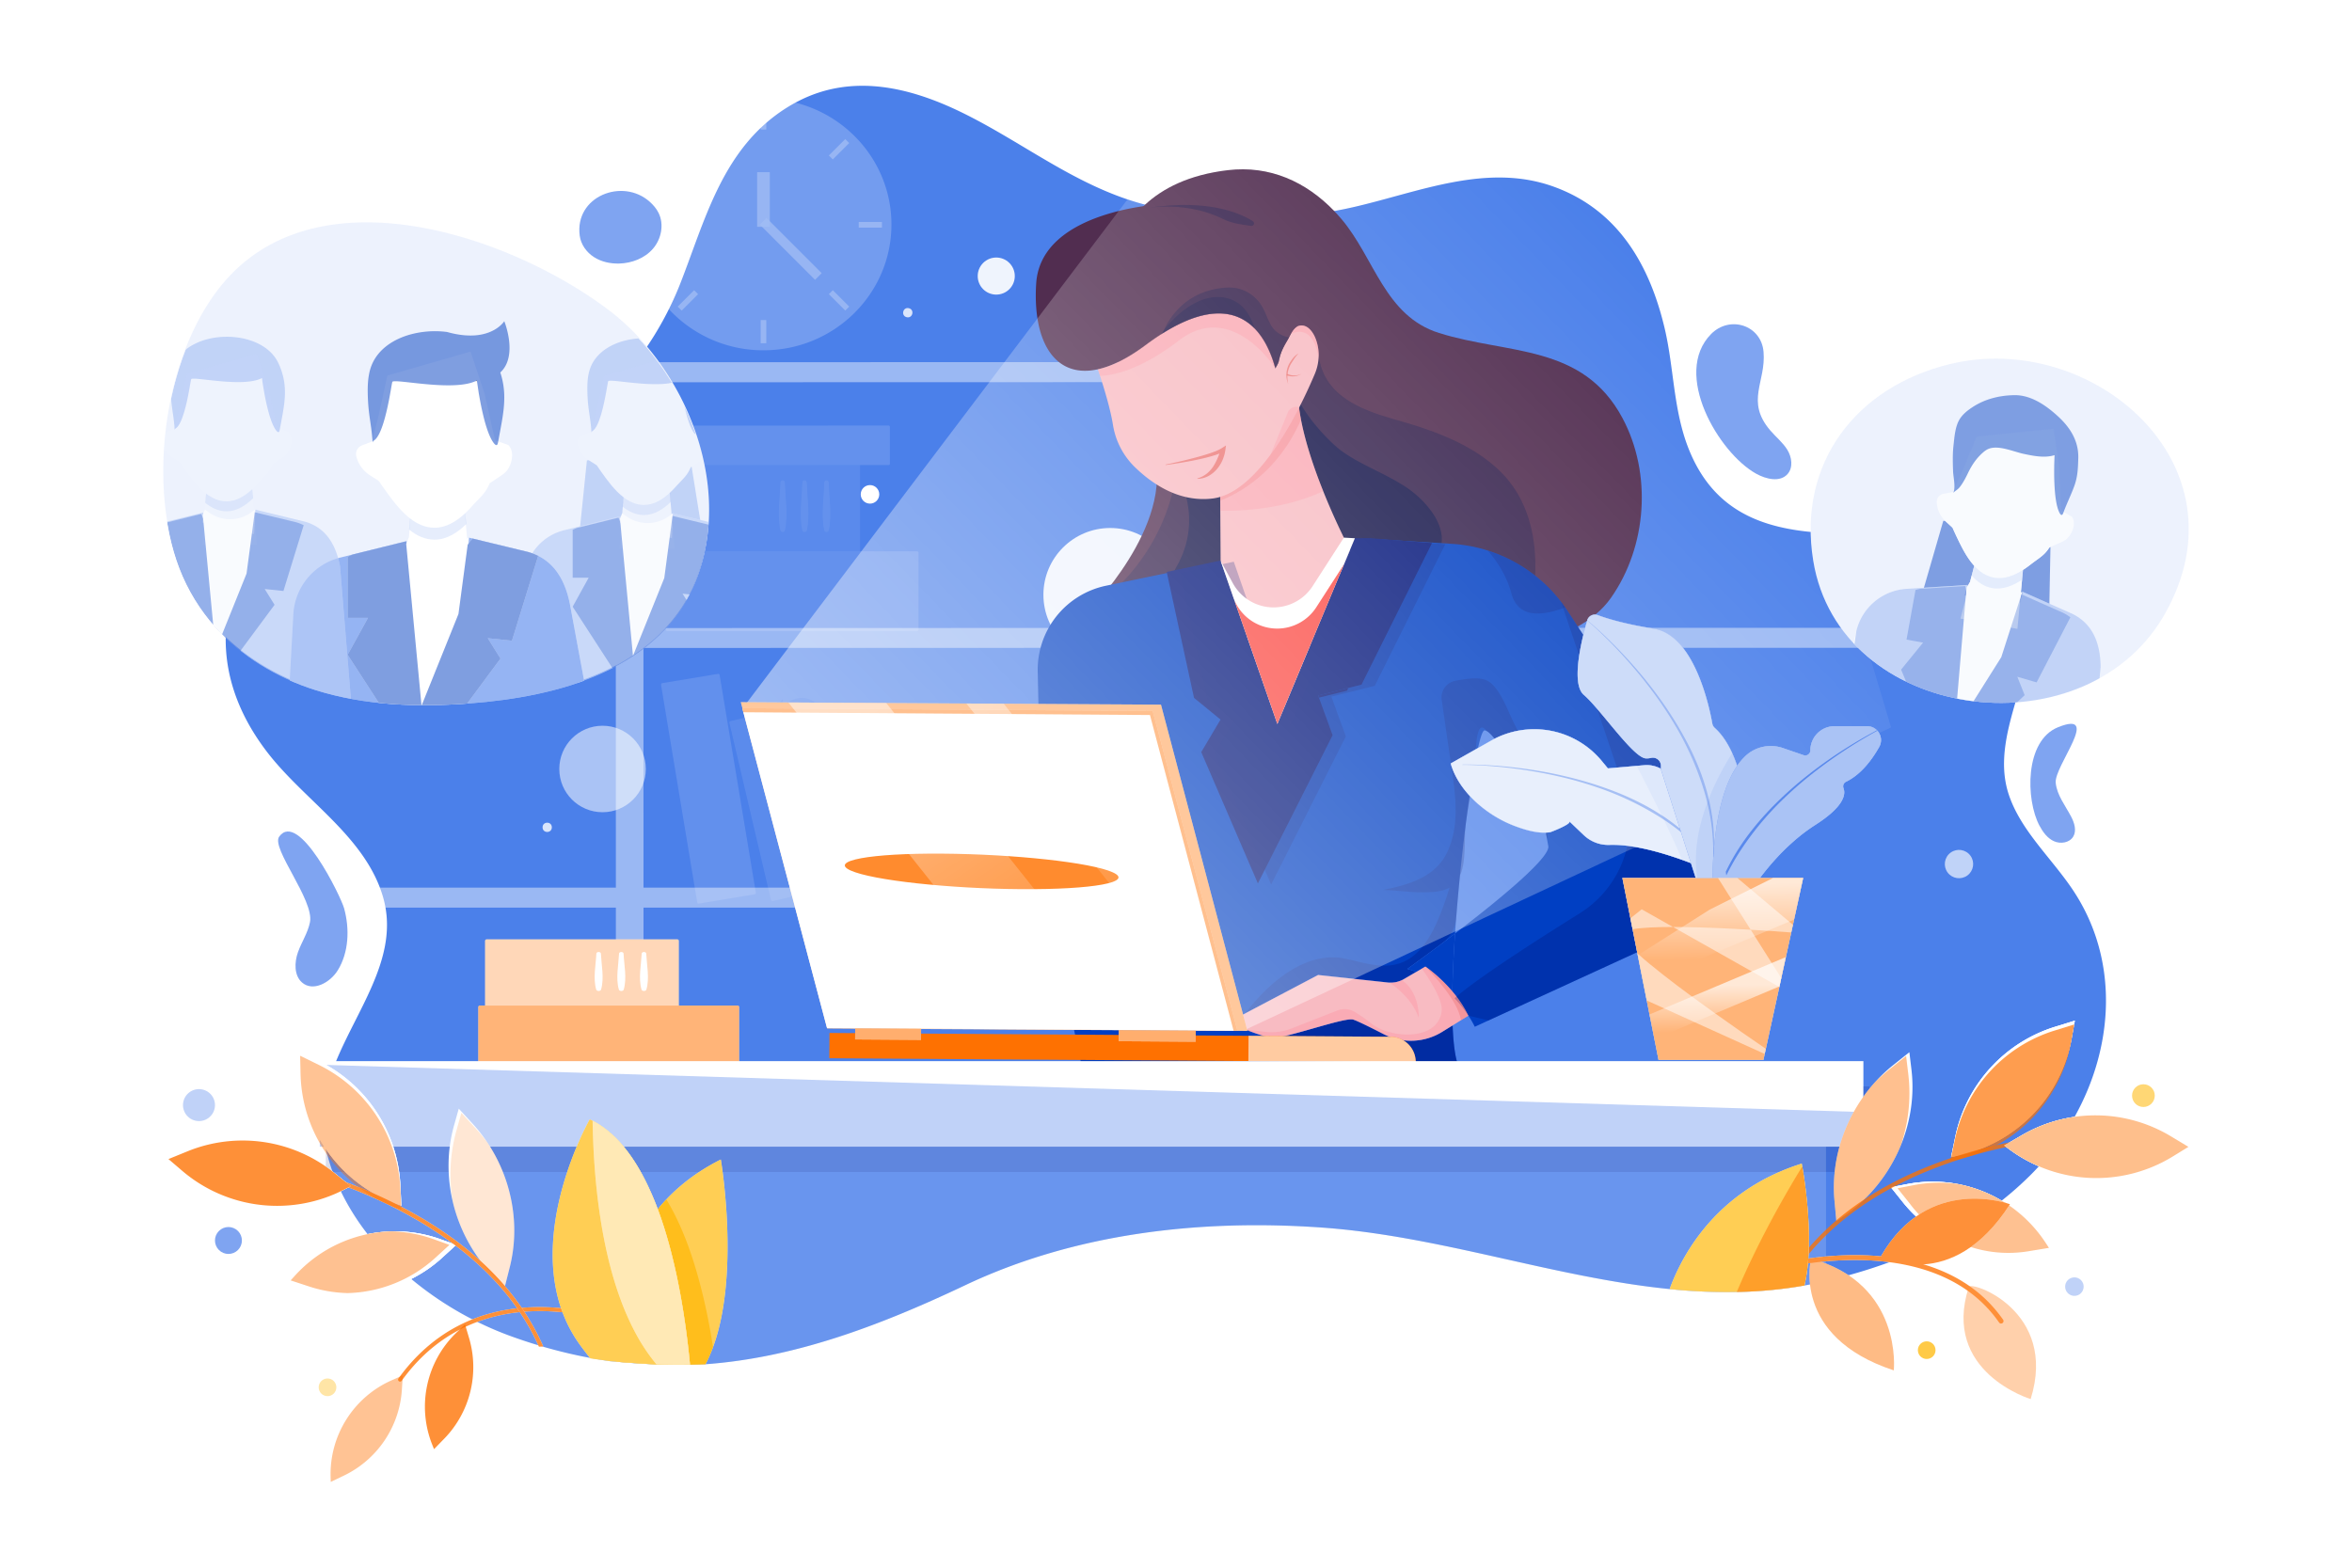 <svg xmlns="http://www.w3.org/2000/svg" xmlns:xlink="http://www.w3.org/1999/xlink" viewBox="0 0 4680 3120" id="online-advertisement-for-employment"><defs><linearGradient id="a" x1="1973.52" x2="3346.85" y1="1920.5" y2="589.1" gradientUnits="userSpaceOnUse"><stop offset="0" stop-color="#fff"></stop><stop offset="1" stop-color="#fff" stop-opacity="0"></stop></linearGradient><linearGradient id="b" x1="1726.68" x2="2139.77" y1="1422.54" y2="2039.09" xlink:href="#a"></linearGradient><linearGradient id="c" x1="1925.78" x2="2338.86" y1="1289.14" y2="1905.69" xlink:href="#a"></linearGradient><linearGradient id="f" x1="3422.2" x2="3424.85" y1="1760.44" y2="1909.32" xlink:href="#a"></linearGradient><linearGradient id="g" x1="3417.84" x2="3419.48" y1="1961.52" y2="2053.19" xlink:href="#a"></linearGradient><clipPath id="d"><path fill="none" d="M1387.55 1149.84c-69 184-278.74 237-452.33 250-103.37 7.74-209.11 4.65-308-26.59-77.81-24.6-147.26-66.86-199.44-125.52a380 380 0 0 1-71-116.39C291 960.39 328 688.6 456.71 551.8c193.23-205.41 564.07-76.86 755.15 68.22 151.97 115.39 245.14 344.83 175.69 529.82Z"></path></clipPath><clipPath id="e"><path fill="none" d="M4302.9 1229.92q2.42-4 4.74-8.1c168.93-298.48-145.53-566.06-428.06-497.15-186.4 45.47-303.23 196.78-271.6 391.27 51.84 318.68 531.84 384.3 694.92 113.98Z"></path></clipPath></defs><g data-name="2"><path fill="#fff" d="M0 0h4680v3120H0z"></path><path fill="#1f60e5" d="M4128 2222.75q-9.54 17.13-20.43 33.55c-1.9 2.9-3.84 5.75-5.83 8.6a523 523 0 0 1-44.76 56.23q-8.59 9.42-17.67 18.41a676.31 676.31 0 0 1-56.42 50c-.75.6-1.49 1.2-2.26 1.77a736.63 736.63 0 0 1-104.75 68.53c-1.58.86-3.19 1.73-4.8 2.54a869.49 869.49 0 0 1-93 42.59c-3.83 1.48-7.69 3-11.55 4.41-2.28.86-4.54 1.72-6.84 2.56h-.05q-39.84 14.61-81.18 26-18.76 5.25-37.76 9.88l-7.19 1.73q-15.93 3.73-31.84 6.78c-3.72.72-7.46 1.42-11.18 2.06a863.69 863.69 0 0 1-134.63 12.88 1109 1109 0 0 1-133.6-5.75c-230.56-23.09-457.74-106-693.08-122.5-241.49-16.93-490.28 11.24-709 115-175 83-341.36 144-514.69 156.95h-.31c-.5.05-1 .1-1.49.12q-15.36.54-30.69.77-33.45.54-66.78-.53a1.45 1.45 0 0 1 .17.19c3.28.2 6.57.39 9.83.56-3.26-.17-6.52-.34-9.81-.53-.33 0-.69-.05-1-.05-3-.17-6.09-.36-9.12-.55h-.11q-35-1.44-69.71-5a3.42 3.42 0 0 1-.45 0c-1.85-.12-3.67-.29-5.52-.43-2.2-.17-4.43-.36-6.64-.58h-.36c-3.83-.56-7.72-1.11-11.58-1.73-9.33-1.42-18.65-3-28-4.75a954.77 954.77 0 0 1-94.44-22.61c-2.73-.79-5.49-1.6-8.22-2.44q-26.73-8-53.88-17.84a660.22 660.22 0 0 1-67.45-28.75c-3.33-1.63-6.64-3.31-9.92-5a665.19 665.19 0 0 1-121.69-80.37l-5.1-4.29a579.59 579.59 0 0 1-81.69-84.88 473.84 473.84 0 0 1-53.3-85.31c-2.57-5.32-5-10.69-7.36-16.11q-2.13-4.89-4.1-9.85-2.49-6.23-4.78-12.52c-.14-.36-.26-.72-.4-1.1q-5.83-16.18-10.19-32.8c-1-3.91-2-7.84-2.9-11.77v-.12c-.36-1.51-.67-3-1-4.53q-1.47-6.87-2.68-13.76a194.94 194.94 0 0 1-2.49-19.81c-.08-.79-.15-1.61-.2-2.4-2.73-38.89 5.16-76.1 18.2-112.43.72-2.08 1.49-4.14 2.28-6.23.91-2.49 1.87-5 2.85-7.46 1.08-2.73 2.19-5.44 3.31-8.15 42.23-102.26 117-198.34 98.31-305.39-.15-.79-.29-1.61-.43-2.4q-1.7-9.11-4.32-18.3-2.8-9.73-6.35-19.06c-.27-.79-.58-1.6-.89-2.39C712.61 1655.53 600 1587 530 1494.74q-10-13.2-18.9-26.73c-56.37-85.94-77.4-181.61-50.13-282.69 38.45-142.52 162.9-270.13 330.4-261.23 57.52 3.07 115 17.81 172 10.24 52.75-7 100.63-32.61 143.48-62.18a698.22 698.22 0 0 0 118.38-103.31c2.42-2.66 4.81-5.32 7.19-8 4.6-5.13 9.06-10.33 13.45-15.59.89-1 1.75-2.06 2.61-3.11q16.72-20.29 31.75-41.79c2.44-3.46 4.84-7 7.19-10.46q8-11.86 15.47-24a651.21 651.21 0 0 0 31.31-57.24q5.64-11.64 10.79-23.47 4.5-10.35 8.61-20.86c24.26-61.84 44.76-127.15 74-187.16 23.4-47.96 52.3-92.49 93.16-129.16 3.62-3.26 7.33-6.45 11.17-9.59l.81-.67c3.65-2.95 7.36-5.85 11.18-8.68a330 330 0 0 1 32-21c3-1.76 6.07-3.43 9.09-5 1.08-.58 2.13-1.13 3.21-1.65 107.52-55.39 222-28.56 327.84 23.52 111.8 55 208.31 131.82 327.48 171.94q16.42 5.54 33.47 10.09c.5.14 1 .26 1.53.41q11.3 3 22.69 5.63a827.92 827.92 0 0 0 86.12 15.2q13.41 1.66 26.88 2.86a883.2 883.2 0 0 0 137.15 1.7c2.63-.14 5.25-.34 7.89-.53q27.61-2 55-5.78 20.36-2.73 40.48-6.42 19.64-3.57 39-8c129.55-29.71 264.64-88.5 397.64-40.59 130.79 47.16 191.84 159.75 220.7 281 1.83 7.67 3.46 15.37 4.94 23.11 2.83 14.65 5.13 29.44 7.22 44.21 8.39 58.87 13.64 118.21 36.23 174.53 53.13 132.4 161.08 162.71 286.88 167.29 31.8 1.15 64.77.65 98.26-.24 101.76-2.73 220.66 14.12 270.92 96.79 20.88 34.34 26.52 69.75 24.21 105.86a318.32 318.32 0 0 1-6.23 44.24c-18.53 90.06-67.3 183.18-37.45 273.15 23.64 71.25 84.28 125.54 126.76 188.69 93.45 139.02 82.78 311.93 4.17 452.68Z" opacity=".8"></path><path fill="#1f60e5" d="M3494.15 942.63c19.83 11.1 47.87 17.79 62.84.69 11.35-13 8.44-33.55-.6-48.2s-22.93-25.58-34.09-38.69c-49.55-58.23-8-96.41-13.19-156.24-4.6-53.19-67.11-73.19-104.41-35.38-77.7 78.79 14.77 236.03 89.45 277.82ZM4058.05 1643.1c6.76 12.73 15.78 25.13 28.9 31.09s31 3.2 38.39-9.19c7-11.81 2.38-27-3.94-39.23-11.52-22.24-28.5-42.9-30.93-67.84-3.29-33.63 92.36-146 4.5-110.54-66.52 26.86-64.34 144.08-36.92 195.71ZM616.78 1835.32c-4.2 21.16-16.63 39.42-23.87 59.66s-7.85 46.24 7.88 60.21c21.72 19.29 56.19.69 71.53-24.45 21.79-35.74 23.59-82 12.44-122.8-6.48-23.71-90.62-196.67-129.33-142.76-16.43 22.87 70.02 126.43 61.35 170.14ZM1153.55 469.25c2.32 17.36 13.53 32.87 28.24 42.36s32.61 13.32 50.12 12.9c25.29-.62 51-10.49 67.48-29.65s22.3-48.05 11.22-70.79c-4.21-8.63-10.55-16.09-17.7-22.48-54.16-48.42-149.91-10.87-139.36 67.66Z" opacity=".57"></path><g opacity=".93"><path fill="#fff" d="M2544.16 435.13 2434.54 705.9a7.07 7.07 0 0 1-9.23 3.91L2320 667.18a7.06 7.06 0 0 1-3.91-9.24L2407 433.42a881.85 881.85 0 0 0 137.16 1.71Z" opacity=".15"></path><g opacity=".15"><path fill="#fff" d="M1770.68 923.16V849.3a2.38 2.38 0 0 0-2.38-2.37l-430.89.1a2.38 2.38 0 0 0-2.37 2.38v73.86a2.38 2.38 0 0 0 2.37 2.38l430.89-.11a2.36 2.36 0 0 0 2.38-2.38Z"></path><rect width="185.06" height="373.4" x="1432.52" y="828.15" fill="#fff" opacity=".57" rx="2.96" transform="rotate(90 1524.985 1014.545)"></rect><rect width="158.86" height="502.78" x="1497.25" y="925.59" fill="#fff" rx="2.96" transform="rotate(90 1576.625 1176.635)"></rect><path fill="#fff" d="M1649.3 1055.16c6.32-29.8.73-64.85-.36-95.2-.2-5.61-8.5-5.6-8.7 0-1.08 30.35-6.65 65.41-.32 95.2 1.08 4.97 8.32 4.97 9.38 0ZM1605.63 1055.17c6.32-29.8.73-64.85-.36-95.2-.21-5.61-8.51-5.6-8.7 0-1.08 30.35-6.65 65.41-.32 95.2 1.06 4.97 8.32 4.97 9.38 0ZM1562 1055.18c6.33-29.79.73-64.85-.36-95.2-.2-5.61-8.5-5.6-8.7 0-1.07 30.34-6.65 65.4-.31 95.19 1.01 4.98 8.27 4.98 9.37.01Z"></path></g><path fill="#fff" d="M3703.59 1249.5H2607.3l-.22-820.78q-27.37 3.78-55 5.78l.07 286.07-327.26.07-226.32.07-718.32.17v-28.7q-18.13 27-38.94 52.25c-.86 1.05-1.73 2.08-2.61 3.11-4.39 5.25-8.85 10.46-13.45 15.59v5.61l.12 481.1h-220.16v39.76h220.14l.12 477H747.68q4.07 10.47 7.24 21.46 2.63 9.21 4.31 18.3h466.24v137.58h55v-137.58l817.25-.19 454.63-.12.05 137.58h55l-.16-654.31h1369.01v-39.75Zm-1667.88 517-269.43.07H1280.45l-.12-477 288.06-.08 983.85-.24.12 477Zm-207.64-516.68-229.58.07-273.17.07h-45l-.12-489.18 688.24-.16 267.24-.08 316.4-.07.15 489.18-171.61.05Z" opacity=".47"></path><path fill="#fff" d="m2380.14 430.57-192.56 265.14a5.71 5.71 0 0 1-8 1.25l-54.38-39.49a5.72 5.72 0 0 1-1.27-8l170-234.13a828.57 828.57 0 0 0 86.21 15.23Z" opacity=".15"></path><path fill="#fff" d="m1767.06 1776.12-50.84 21.19a3 3 0 0 1-3.87-1.59l-148.56-356.43a3 3 0 0 1 1.6-3.87l50.84-21.19a3 3 0 0 1 3.86 1.59l148.56 356.43a3 3 0 0 1-1.59 3.87Z" opacity=".14"></path><g opacity=".14"><path fill="#fff" d="m1501.55 1779.91-110.81 18.42a3 3 0 0 1-3.4-2.43l-72-432.92a3 3 0 0 1 2.44-3.4l110.8-18.42a3 3 0 0 1 3.4 2.43l72 432.92a3 3 0 0 1-2.43 3.4Z"></path><path fill="#fff" d="M1411.48 1389.21c-19.79-3.28-41.06 4.43-60.28 7.67-4.57.75-6 5.92-5.24 10.71s3.86 9.21 8.42 8.44c19.24-3.16 41.85-2.74 59.52-12.25 5.03-2.7 3.21-13.64-2.42-14.57ZM1438.54 1552c-19.79-3.28-41 4.43-60.28 7.66-4.56.75-6 5.92-5.24 10.72s3.87 9.2 8.43 8.44c19.23-3.16 41.85-2.75 59.51-12.25 5.04-2.67 3.21-13.57-2.42-14.57Z"></path><ellipse cx="1394.94" cy="1482.02" fill="#fff" rx="14.54" ry="19.72" transform="rotate(-9.44 1394.652 1481.797)"></ellipse></g><g opacity=".1"><path fill="#fff" d="m1634.72 1770.58-97.09 22.76a3 3 0 0 1-3.56-2.2l-82.66-352.49a3 3 0 0 1 2.2-3.55l97.09-22.77a3 3 0 0 1 3.56 2.2l82.66 352.47a3 3 0 0 1-2.2 3.58Z"></path><path fill="#fff" d="M1515.29 1472c-7 1.64-10 14.85-6.66 29s11.91 24.69 18.87 23.06 10-14.84 6.66-29-11.91-24.74-18.87-23.06ZM1561.41 1574.93c-9.35 1.38-18.51 3.76-27.73 5.77-8.3 1.82-17 2.25-24.21 8.06-3.54 2.87-.6 15.45 3.85 16.44 9 2 17-1.48 25.28-3.54 9.15-2.3 18.41-4.23 27.4-7.16 3.26-.41 3.6-5.83 2.32-10.87-1.09-5.08-3.81-9.79-6.91-8.7Z"></path></g></g><g opacity=".47"><path fill="#fff" d="M1773.78 446.73c0 138.32-114 250.44-254.63 250.44A255.64 255.64 0 0 1 1327 611q5.64-11.65 10.79-23.47 4.49-10.37 8.6-20.86c24.27-61.84 44.77-127.15 74-187.17 23.33-47.93 52.27-92.45 93.12-129.11q5.43-4.89 11.18-9.59l.81-.67c3.65-3 7.36-5.85 11.17-8.68a330.24 330.24 0 0 1 32-21c3-1.75 6.07-3.43 9.09-5 1.08-.58 2.13-1.13 3.21-1.66 110.79 27.15 192.81 125.62 192.81 242.94Z" opacity=".47"></path><path fill="#fff" d="M1513.55 637.01h11.19v46.17h-11.19zM1524.74 240.82v17.05h-11.18v-7.46q5.44-4.89 11.18-9.59zM1754.88 453.02v-11.18h-46.16v11.19l46.16-.01zM1681.89 618.09l7.91-7.91-32.65-32.64-7.91 7.9 32.65 32.65z" opacity=".8"></path><g opacity=".8"><path fill="#fff" d="M1646.41 291.47h46.17v11.19h-46.17z" transform="rotate(-44.97 1669.465 297.065)"></path><path fill="#fff" d="m1348.49 610.19 7.91 7.92 32.65-32.66-7.91-7.9-32.65 32.64z"></path></g><path fill="#fff" d="M1506.55 342.7h25.19v108.78h-25.19z" opacity=".8"></path><path fill="#fff" d="m1621.76 556.96 13.28-13.29-109.93-109.97-13.26 13.29 109.91 109.97z" opacity=".8"></path></g><path fill="#1f60e5" d="M1557.52 1391.48c-23 22.48-20.75 65.85 5.46 84.51s69.31 5 78.6-25.75-21.19-66.59-52.86-60.85c-11 2-20.9 7.95-30.48 13.79" opacity=".29"></path><circle cx="2209.09" cy="1183.72" r="132.91" fill="#fff" opacity=".91"></circle><circle cx="3897.93" cy="1719.37" r="28.2" fill="#fff" opacity=".65" transform="rotate(-36.28 3898.366 1719.406)"></circle><circle cx="1982.34" cy="549.42" r="36.9" fill="#fff" opacity=".91" transform="rotate(-45 1982.34 549.428)"></circle><circle cx="1806.37" cy="622.39" r="9.23" fill="#fff" opacity=".79" transform="rotate(-76.72 1806.304 622.412)"></circle><circle cx="1088.84" cy="1646.55" r="9.23" fill="#fff" opacity=".79"></circle><circle cx="1198.94" cy="1530.42" r="86.06" fill="#fff" opacity=".53"></circle><path fill="#512d50" d="M3205.45 1189.9c-17.19 24.43-41.36 44.09-71 59.65-35.46 18.7-78.74 31.53-127 39.76-107.49 18.29-240 13.76-367.35 0-93.15-10.07-183.55-25.08-259.39-39.68-120.19-23.19-203.82-45.37-203.82-45.37s184.62-191.81 105.5-333.28c-20.55-36.73-35.61-74.59-46.62-110.51-4.17-13.59-7.76-26.9-10.86-39.75-5.18-21.58-9-41.91-11.75-60.21-8.05-53.13-7.5-89.24-7.5-89.24s-.38-16.37 4.6-40.52c7-33.85 24.44-82.94 68.31-123.43 35.15-32.49 87.26-59.47 164.46-68.62 83.54-9.93 155.68 23 211.77 81.28q7.23 7.51 14.09 15.56c66.13 77.59 86.3 193.2 194.48 227.16 137.08 43 285.81 21.41 364.91 169.11 59.22 110.69 49.2 255.61-22.83 358.09Z"></path><path fill="#020e49" d="m2343.48 920.16-.36 3.42a397.91 397.91 0 0 1-105.8 230.87l-20.92 22.26 812.82 103.1s83.92-225.38-50.36-347.67c-55-50-127-75.55-197.25-95.59-57.62-16.44-128.08-38.67-151-101.44-5.7-15.6-7.89-32.34-14-47.8" opacity=".32"></path><path fill="#020e49" d="M2333.49 930.88a183.25 183.25 0 0 1 10.33 191.92l-24.32 44.69 499.18 8.46c7.29.12 46.58-79.2 49-90.68 9.19-44.43-33.92-91-67-113.71-41.87-28.75-91.5-44.94-132.46-75-30.64-22.47-127.35-125.46-84-163.08-40.65 36.37-80.82 73.27-122.2 108.83-8.46 7.26-125.6 101.17-128.51 88.61Z" opacity=".64"></path><path fill="none" stroke="#000" stroke-miterlimit="10" d="M2428.59 2065.06h213.4v47.95h-213.4z"></path><path fill="#f8bbc2" d="M2623.74 712.08a97.17 97.17 0 0 1-7.5 32c-2.69 6.37-5.9 13.78-9.57 21.93-5.94 13.22-13.11 28.42-21.41 44.55-.14.32-.31.65-.48 1-15.44 30.07-34.57 63.33-56.44 93.06-29.34 39.83-63.59 73.38-100.34 84.3a81.87 81.87 0 0 1-8.9 2.18c-2 .41-4 .75-6.09 1-66.63 8.15-120.94-29.21-155.47-63.06a150.24 150.24 0 0 1-42.94-83.32c-4.56-28.25-15.06-64.79-25.77-97.68-1.44-4.44-2.88-8.83-4.32-13.1 27.45-6 59.32-21.6 95.43-48.55q17.11-12.76 33-22.7c2.76-1.76 5.49-3.41 8.2-5 1.37-.82 2.71-1.61 4-2.37 1.61-.94 3.19-1.85 4.77-2.74 1.87-1 3.7-2.06 5.52-3s3.64-1.94 5.44-2.86c.84-.43 1.68-.83 2.49-1.24 3-1.54 6-2.95 8.9-4.29 2.49-1.15 5-2.23 7.41-3.29l3.76-1.58c1.15-.43 2.31-.89 3.46-1.34 1.31-.53 2.63-1 3.93-1.49 2.08-.77 4.17-1.49 6.21-2.16 1.29-.43 2.56-.84 3.83-1.22l3-.91c1.56-.46 3.07-.89 4.58-1.27l2.52-.65c2.3-.58 4.58-1.1 6.83-1.54.67-.14 1.35-.28 2-.4 1-.19 1.89-.36 2.85-.51 1.25-.21 2.47-.43 3.69-.6.87-.12 1.73-.24 2.57-.33s1.65-.22 2.47-.29 1.75-.19 2.59-.26l3.33-.27c1.44-.09 2.83-.16 4.22-.19h3.43c3.12 0 6.18.12 9.16.39.57 0 1.15.07 1.7.14 2.57.24 5.11.58 7.58 1 .6.1 1.2.22 1.79.34.32.05.63.09.94.17.84.16 1.65.36 2.49.55a90.47 90.47 0 0 1 13.89 4.34c.76.28 1.51.6 2.25.93q2.23.95 4.39 2c.72.36 1.44.72 2.13 1.1s1.42.77 2.11 1.15 1.42.79 2.09 1.2 1.39.84 2.06 1.27l2 1.29c1.35.89 2.67 1.83 4 2.79 1.63 1.19 3.21 2.44 4.77 3.74s3.07 2.63 4.56 4c.6.55 1.2 1.12 1.77 1.7s1.18 1.15 1.75 1.75c1.34 1.37 2.64 2.78 3.91 4.2s2.33 2.71 3.45 4.07c.19.24.36.48.55.7.53.65 1 1.32 1.54 2 1.2 1.54 2.32 3.1 3.45 4.68l1.63 2.37c1.58 2.35 3.09 4.75 4.56 7.2s2.9 5 4.27 7.6a.18.18 0 0 0 0 .09 225 225 0 0 1 17.31 44.53c.2.67.39 1.37.58 2 .46-.84.91-1.71 1.39-2.55 1.32-2.39 2.66-4.79 3.86-7.24v-.07c2.35-4.94 2.69-10.24 4.25-15.51a1.61 1.61 0 0 1 .09-.29c2.76-9.23 7.32-18 12.09-26.18.77-1.32 1.53-2.64 2.32-4 1-1.75 2.07-3.71 3.12-5.8a1.74 1.74 0 0 1 .12-.14c.74-1.44 1.51-2.95 2.3-4.46.31-.6.65-1.2 1-1.83.67-1.22 1.39-2.47 2.14-3.66.26-.46.55-.92.84-1.35.48-.74 1-1.46 1.48-2.16s.82-1.12 1.25-1.65.89-1.1 1.37-1.61.86-.93 1.31-1.36.89-.84 1.35-1.23c.05 0 .09-.07.14-.09a17.15 17.15 0 0 1 1.51-1.15 16.57 16.57 0 0 1 6-2.66c16.21-3.38 27.26 12.87 32.22 25.7a90.26 90.26 0 0 1 5.97 38.19ZM2359.71 638.81c-2.45 1.06-4.92 2.14-7.41 3.29 2.49-1.18 4.96-2.26 7.41-3.29Z"></path><path fill="#f8bbc2" d="M2565 671.4a1.74 1.74 0 0 0-.12.14.94.94 0 0 0 .1-.14ZM2547.18 715.42l-9.49 17.72c-28.77-105.5-106.7-159.45-257.75-46.76-36.11 27-68 42.51-95.43 48.55-13.31-39.75-25.66-71.33-25.66-71.33l88.72-81.52 292.52-40.76s6.18 167.24 7.09 174.1ZM2692.34 1106l-110.29 155.85s-158.25-69.53-153.46-103.1c.65-4.49-.09-79.56-.45-142.33 0-6.86-.07-13.59-.1-20v-20.7c0-25.2.1-43.16.62-44.71 0 0 50.4-94.4 93.44-149.21 29.73-37.84 56-56.78 59.61-12.64.22 2.59.36 5.37.41 8.39.12 7 .57 14.22 1.29 21.61.39 4.07.87 8.22 1.44 12.39 1 7.82 2.35 15.8 3.91 23.88 9.13 47.12 26.35 97.66 44.19 142.14a1368.4 1368.4 0 0 0 59.39 128.43Z"></path><path fill="#512d50" d="M2581.64 649a7.55 7.55 0 0 0-.79.19s-.46.57-1.25 1.63a17.15 17.15 0 0 0-1.51 1.15c-.05 0-.09.07-.14.09q-.69.58-1.35 1.23c-.45.43-.88.88-1.31 1.36s-.94 1.06-1.37 1.61-.84 1.08-1.25 1.65-1 1.42-1.48 2.16c-.29.43-.58.89-.84 1.35-.75 1.19-1.47 2.44-2.14 3.66-.33.63-.67 1.23-1 1.83-2 3.74-3.76 7.4-5.52 10.4-.79 1.32-1.55 2.64-2.32 4-4.82 8.27-9.42 17.14-12.18 26.47-1.56 5.27-1.9 10.57-4.25 15.51v.07l-5.25 9.79c-8.87-32.49-22.39-60.09-41.29-79.44-37.79-38.75-97.08-44.4-183.47 10-1.13.69-2.25 1.41-3.4 2.15a5.58 5.58 0 0 0-.6.39q-14 9-28.94 20.14c-36.11 27-68 42.51-95.43 48.55a124.76 124.76 0 0 1-13.86 2.31c-78 8.51-115.78-66.18-108.9-173.14 9.59-148.66 256.55-158.25 256.55-158.25l219.39 89.91Z"></path><path fill="#003fc3" d="m3493.17 1786.92-531.42 244-22.23 10.22-5 2.3a184.51 184.51 0 0 0-12.76-22.06s0-.05-.05-.07a250.53 250.53 0 0 0-27.38-34.51c-1.46-1.55-3-3.14-4.55-4.7.05-5.46.17-11 .29-16.66.79-33.57 2.61-70.08 5.17-107.66 15.28-11.67 31.37-24.14 47.41-36.87 71.21-56.47 141.72-117.9 138.13-137.13-1-5.54-1.92-10.43-2.69-14.74-4.5-25.54-4.5-30.81-4.5-30.81s-84.52-164.84-114.73-183c-.39-.24-.8-.46-1.16-.65a7.6 7.6 0 0 0-4-.94c-4.53.46-10.84 22.83-17.77 59.25-6.28 33-13.06 77.61-19.42 127.82-4.58 36.06-8.94 75-12.75 114.75-3.31 34-6.21 68.6-8.52 102.31-52.19 39.88-95 70.57-95 70.57a185.74 185.74 0 0 1 17.62 5.92l-24.67 14.39a51.21 51.21 0 0 1-31.27 6.66l-139.11-15-145 76.41-32.42 17.1s58.6 29.3 87.3 31.07c.91.07 1.77.1 2.61.1 27.58 0 140.27-40.76 157.05-36 7.89 2.25 34.82 15.61 61.17 29.16a118 118 0 0 0 116-4.61l20.89-12.9c1.82 46.47 7.29 80 17.76 91.45 3.12 3.41 3.26 6.5.75 9.28-39.8 44.69-748.83 17.1-748.83 17.1l-86.31-410-8.92-411.76a171 171 0 0 1 136.09-171.07l227.85-47.4 107.73 335.31 189.42-381.23 162.87 10a298.08 298.08 0 0 1 71.31 13.24c1.63.5 3.26 1 4.87 1.58a297.48 297.48 0 0 1 141.22 100.58c2.81 3.62 5.54 7.32 8.13 11.11 1.73 2.42 3.38 4.86 5 7.36l16.12 24.6Z"></path><path fill="#03157a" d="M3078.08 1669.08c-4.5-25.54-4.5-30.81-4.5-30.81s-84.52-164.84-114.73-183c-.39-.24-.8-.46-1.16-.67-22.37-30.21-21.24 52.17-21.77 58.36-3.5 42.49-14 85.4-19.42 127.82-3.74 29.52 1.58 73-11.53 102.19a3792.16 3792.16 0 0 0-7.43 83.28 70.58 70.58 0 0 1-27.89 51c-39.9 30-69.41 51.18-69.41 51.18a185.74 185.74 0 0 1 17.62 5.92l-24.67 14.39a51.21 51.21 0 0 1-31.27 6.66l-139.11-15-145 76.41c29.89-39.27 99.64-116.55 182.17-111.18 53.09 3.45 132.5 56.47 189.42-50.35 12.76-23.93 24.46-54.81 35-88.74a52.4 52.4 0 0 1-11.22 4.77c-14.92 4.44-30.72 4.51-46.26 4.53-22.27.07-53.56-4.53-75.84-4.48 49.09-10.07 105.5-24 129.72-77.76 22.76-50.54 16-106.91 8.42-159.09q-10.29-70.8-20.55-141.58a33.69 33.69 0 0 1 26.92-37.94c22.63-4.35 47.88-8.16 63.73-.3 24.22 12 40.89 60 52.32 82.57 33.81 66.71 59.23 138.78 66.87 213.49.63 6.07 1.11 12.48-.43 18.33Z" opacity=".3"></path><path fill="#03157a" d="M2908.13 2132.19c3.12 3.41 3.26 6.5.75 9.28-58.53 1.68-184.72 4.63-186.57-.89-1.58-4.72-113.14-47.06-189.63-75.62.91.07 1.77.1 2.61.1 27.58 0 140.27-40.76 157.05-36 7.89 2.25 34.82 15.61 61.17 29.16a118 118 0 0 0 116-4.61l20.89-12.9c1.79 46.5 7.26 80.07 17.73 91.48Z" opacity=".44"></path><path fill="#003fc3" d="m2890.37 2040.74-20.89 12.9a118 118 0 0 1-116 4.61c-26.35-13.55-53.28-26.91-61.17-29.16-16.78-4.79-129.47 36-157.05 36s-89.91-31.17-89.91-31.17l177.43-93.51 139.11 15a51.21 51.21 0 0 0 31.27-6.66l24.67-14.39a185.74 185.74 0 0 0-17.62-5.92s42.8-30.69 95-70.57c-2.56 37.58-4.38 74.09-5.17 107.66-.12 5.63-.24 11.2-.29 16.66-.27 21.03-.1 40.74.62 58.55Z"></path><path fill="#03157a" d="m2849.39 1080.8-140.26 281.73-26.04 6.52-60.28 15.06 1.6 4.39 27.17 74.73-148.66 294.92-10.47-24.31-102.22-237.04 38.36-64.73-52.74-43.16-53.14-245.02-1.22-5.64 107.1-22.68 28.01 80.54 74.28 213.58 10.81 31.08 132.72-317.98 16.61-39.78 4.92-11.8 29.61-.24 123.84 9.83z"></path><path fill="#03157a" d="m2875.76 1083.2-140.26 281.73-26.04 6.52-60.28 15.06 1.61 4.39 27.16 74.73-148.65 294.92-10.48-24.31-102.21-237.04 38.36-64.74-52.75-43.16-53.13-245.02-1.23-5.63 107.11-22.68 28 80.54 74.29 213.58 10.81 31.08 132.71-317.99 16.62-39.77 4.91-11.8 29.61-.24 123.84 9.83z" opacity=".3"></path><path fill="#03157a" d="m2683.09 1369.05-2.74 5.47-55.94 13.98-1.6-4.39 60.28-15.06zM2691.02 1083.01l-16.61 39.78-132.72 317.98-10.81-31.08 114.75-274.91 21.54-51.58 23.85-.19z"></path><path fill="#f8bbc2" d="m2921.7 2021.35-31.33 19.39-20.89 12.9a118 118 0 0 1-116 4.61c-26.35-13.55-53.28-26.91-61.17-29.16-16.78-4.79-129.47 36-157.05 36-14.17 0-37.55-8.25-56.89-16.24-18.3-7.57-33-14.93-33-14.93l177.43-93.51 139.11 15c1.06.12 2.11.19 3.14.22a50.8 50.8 0 0 0 24.51-5c1.22-.57 2.44-1.2 3.62-1.89l24.67-14.39 11.22-6.55 7.12-4.17s57.13 38.42 85.51 97.72Z"></path><path fill="#fff" d="m2674.05 1070-62.18 96.49a92.47 92.47 0 0 1-77.73 42.36h-.36a92.38 92.38 0 0 1-80.8-48.36l-24.39-44.93 113.1 325.2 154.25-369.56Z"></path><path fill="#fb4a44" d="m2674.41 1122.79-132.72 318-85.09-244.66 3.57 6.57A92.42 92.42 0 0 0 2541 1251h.36a92.51 92.51 0 0 0 77.74-42.37Z"></path><path fill="#e8635d" d="m2439.51 886.45-1.27 9a83 83 0 0 1-2 9.71 79.21 79.21 0 0 1-3.18 9.43 72.91 72.91 0 0 1-10.66 17.88 59.58 59.58 0 0 1-17.2 14.53 47.54 47.54 0 0 1-22.6 6l-.13-.86c1.79-.54 3.52-1.13 5.19-1.79a52.27 52.27 0 0 0 13.5-7.71 60.61 60.61 0 0 0 12.84-14.18 90.26 90.26 0 0 0 5.78-10.14c1-2.07 2-4.17 2.9-6.28l.35-.81c1.11-2.57 2.13-5.16 3.08-7.78.08-.24.18-.49.27-.74-1.51.58-3 1.12-4.52 1.66-4.79 1.69-9.62 3.14-14.45 4.48-9.66 2.69-19.43 4.88-29.19 6.89s-19.58 3.73-29.4 5.37l-5.46.9c-8 1.27-16 2.45-24.06 3.46l-.14-.86q14.55-3 29-6.36c9.63-2.22 19.22-4.63 28.74-7.13s19-5.22 28.2-8.22c4.62-1.51 9.18-3.11 13.57-4.89a76.71 76.71 0 0 0 12.21-6Z" opacity=".75"></path><path fill="#e8635d" d="M2588.69 835.37c-47 107.47-126.38 147.61-160.65 161v-7.44c64.16-19.11 120.65-107 156.78-177.43.99 7.81 2.31 15.79 3.87 23.87Z" opacity=".3"></path><path fill="#fe8796" d="M2632.88 977.51c-82.89 39.11-177.22 39.68-204.74 38.89 0-6.86-.07-13.59-.1-20v-7.44c64.16-19.11 120.65-107 156.78-177.43 1 7.82 2.35 15.8 3.91 23.88 9.09 47.08 26.27 97.59 44.15 142.1ZM2623.74 712.08c-9.95-57.85-38-55.36-55.19-47.59 3-5.35 6.5-10.55 11-13.64a16.57 16.57 0 0 1 6-2.66c16.21-3.38 27.26 12.87 32.22 25.7a90.26 90.26 0 0 1 5.97 38.19Z" opacity=".3"></path><path fill="#e8635d" d="M2583.82 703.33a41.15 41.15 0 0 0-12.7 11.74c-3.38 4.6-6.65 9.56-8.61 15.16a46.45 46.45 0 0 0 .79 34.08 54.78 54.78 0 0 1-1.58-16.81 52.77 52.77 0 0 1 3.56-16.23c1.88-5.21 5.12-9.78 8.18-14.56a90 90 0 0 1 10.36-13.38Z" opacity=".67"></path><path fill="#e8635d" d="M2561.4 747.38a34.65 34.65 0 0 0 28.71-3.43 33.09 33.09 0 0 1-27.6.54 1.55 1.55 0 0 0-1.27 2.83Z" opacity=".67"></path><path fill="#fe8796" d="M2585.26 810.53c-15.53 30.31-34.83 64-56.93 94l34-83.47a18.46 18.46 0 0 1 22.92-10.55ZM2537.69 733.14s-86.32-136.67-191.82-55.49c-79.84 61.43-135 69.9-157 70.38-1.44-4.44-2.88-8.83-4.32-13.1 27.45-6 59.32-21.6 95.43-48.55 151.02-112.69 228.94-58.74 257.71 46.76Z" opacity=".3"></path><path fill="#020e49" d="M2496.4 653.7c-38.29-39.25-98.64-44.55-186.87 12.13 2.42-2.2 9.44-12.73 10.33-13.78a227.8 227.8 0 0 1 31.29-31.2c29.11-23.42 66.56-39.61 103-22.87 21.68 10.02 35.59 32.85 42.25 55.72Z" opacity=".32"></path><path fill="#020e49" d="M2565 671.4a1.74 1.74 0 0 0-.12.14 101.65 101.65 0 0 0-17.53 35.94 1.61 1.61 0 0 0-.09.29c-1.56 5.27-1.9 10.57-4.25 15.51v.07c-1.2 2.45-2.54 4.85-3.86 7.24a6.11 6.11 0 0 1-1.87.51h-.1a225 225 0 0 0-17.31-44.53.18.18 0 0 1 0-.09c-1.37-2.57-2.79-5.11-4.27-7.6s-3-4.85-4.56-7.2l-1.63-2.37c-1.13-1.58-2.25-3.14-3.45-4.68-.5-.64-1-1.31-1.54-2-.19-.22-.36-.46-.55-.7-1.12-1.39-2.28-2.75-3.45-4.07s-2.57-2.83-3.91-4.2c-.57-.6-1.15-1.17-1.75-1.75s-1.17-1.15-1.77-1.7c-1.49-1.42-3-2.76-4.56-4s-3.14-2.55-4.77-3.74c-1.29-1-2.61-1.9-4-2.79l-2-1.29c-.67-.43-1.37-.86-2.06-1.27s-1.37-.82-2.09-1.2-1.39-.77-2.11-1.15-1.41-.74-2.13-1.1q-2.16-1.08-4.39-2c-.74-.33-1.49-.65-2.25-.93a90.47 90.47 0 0 0-13.89-4.34c-.84-.19-1.65-.39-2.49-.55-.31-.08-.62-.12-.94-.17-.59-.12-1.19-.24-1.79-.34-2.47-.45-5-.79-7.58-1-.55-.07-1.13-.12-1.7-.14-3-.27-6-.39-9.16-.39h-3.43c-1.39 0-2.78.1-4.22.19l-3.33.27c-.84.07-1.71.14-2.59.26s-1.63.17-2.47.29-1.7.21-2.57.33c-1.22.17-2.44.36-3.69.6-1 .15-1.89.32-2.85.51-.67.12-1.35.26-2 .4-2.25.44-4.53 1-6.83 1.54l-2.52.65c-1.51.38-3 .81-4.58 1.27l-3 .91c-1.27.38-2.54.79-3.83 1.22-2 .67-4.13 1.39-6.21 2.16-1.3.48-2.62 1-3.93 1.49-1.15.45-2.31.91-3.46 1.34l-3.76 1.58c-2.45 1.06-4.92 2.14-7.41 3.29-2.92 1.34-5.9 2.75-8.9 4.29-.81.41-1.65.81-2.49 1.24-1.8.92-3.62 1.87-5.44 2.86s-3.65 2-5.52 3c-1.58.89-3.16 1.8-4.77 2.74-1.34.76-2.68 1.55-4 2.37-2.71 1.63-5.44 3.28-8.2 5 9.61-24.29 42.1-85.43 126.45-91.19 21.44-1.46 41.46 4.92 57.31 19.52 17.67 16.25 20.4 32.7 31 53.18a50 50 0 0 0 37.26 26.21ZM2281.14 414.24s78-14.75 150.94 20.94a127.33 127.33 0 0 0 36.69 11.25l20.63 3.17a5.1 5.1 0 0 0 3.48-9.36c-27.39-17.35-92.2-44.78-211.74-26Z" opacity=".32"></path><path fill="#fe8796" d="m2921.7 2021.35-14.76 9.13-16.57 10.26-20.89 12.9a118 118 0 0 1-116 4.61c-26.35-13.55-53.28-26.91-61.17-29.16-16.78-4.79-129.47 36-157.05 36-14.17 0-37.55-8.25-56.89-16.24l39.15 4.63a109.53 109.53 0 0 0 52.94-6.86l90.56-35.55a39.63 39.63 0 0 1 35.68 3.33 366.06 366.06 0 0 1 32.78 23.11c35.46 28.37 129.85 35.9 139.06-24 3.48-22.61-24.09-64.48-39.49-85.75l7.12-4.17s57.15 38.46 85.53 97.76Z" opacity=".3"></path><path fill="#fe8796" d="M2823 2025.49c-11.59-32.12-36.93-55.31-58-69.91a50.8 50.8 0 0 0 24.51-5c36.07 25.02 33.49 74.91 33.49 74.91Z" opacity=".3"></path><path fill="#03157a" d="m3493.17 1786.92-531.42 244-40-9.54s0-.05-.05-.07a250.53 250.53 0 0 0-27.38-34.51c41.39-37.09 154.77-110.36 248.93-169.11a211.59 211.59 0 0 0 88.6-247.13l-125.67-372.77q6.92 8.93 13.14 18.47Z" opacity=".3"></path><path fill="#03157a" d="M3114.31 1208.94c-45.63 17.35-93.24 21.77-106.41-26.4-9.85-36.11-28.29-64.91-47.81-86.87 1.63.5 3.26 1 4.87 1.58a297.48 297.48 0 0 1 141.22 100.58c2.82 3.62 5.54 7.32 8.13 11.11Z" opacity=".3"></path><path fill="url(#a)" d="m3762.91 1447.65-1285.16 601.82-380-243.29-62.05-39.73-367.59-235.36-90.11-57.74-11.68-7.45-65.42-41.9-23-14.72 90.51-119.7 25.11-33.18 5-6.57 107.92-142.71 5.37-7.12 1.89-2.5 254.81-336.94 30.06-39.76 245-324q16.42 5.54 33.47 10.09c.5.14 1 .26 1.53.41 35.15-32.49 87.26-59.47 164.46-68.62 83.54-9.93 155.68 23 211.77 81.28q19.64-3.57 39-8c129.55-29.71 264.64-88.5 397.64-40.59 130.79 47.16 191.84 159.75 220.7 281 1.83 7.67 3.46 15.37 4.94 23.11 2.83 14.65 5.13 29.44 7.22 44.21 8.39 58.87 13.64 118.21 36.23 174.53 53.13 132.4 161.08 162.71 286.88 167.29l56.25 188 11.9 39.76Z" opacity=".46"></path><path fill="#fff" d="m2482.04 2051.7-19.83-.12-21.34-.12-112.38-.65-46.99-.28-55.32-.31-139.5-.82-253.89-1.49-131.13-.74-55.6-.34-.22-.81-166.45-628.51-2.13-8.06-3.16-11.94 94.58.56 194.82 1.12 159.37.94 74.4.43 312.81 1.82 155.44 586.96 16.52 62.36z"></path><path fill="#fe7101" d="m2482.04 2051.7-19.83-.12-21.34-.12-112.38-.65-46.99-.28-55.32-.31-139.5-.82-253.89-1.49-131.13-.74-55.6-.34-.22-.81-166.45-628.51-2.13-8.06-3.16-11.94 94.58.56 194.82 1.12 159.37.94 74.4.43 312.81 1.82 155.44 586.96 16.52 62.36z" opacity=".39"></path><path fill="#fe7101" d="M2817 2113.11v.93l-333-2.28-154.66-1.05-194.95-1.32-484.22-3.28.36-50.31 51 .36 131.13.89 261.47 1.77 131.92.91 63 .44 90.18.59 69.32.48 35 .24h.77l282.68 1.92a1.31 1.31 0 0 1 .34 0 50.29 50.29 0 0 1 49.66 49.71Z"></path><path fill="#fff" d="m1645.49 2046.02 816.73 5.55-168.6-636.56-816.73-5.57 168.6 636.58z"></path><path fill="#fe7101" d="M1692.62 1732.47c43.29 19.51 195.1 36.13 339.08 37.11s225.58-14 182.29-33.56-195.09-36.13-339.06-37.11-225.6 14.09-182.31 33.56Z" opacity=".82"></path><path fill="#fff" d="M2817 2113.11v.93l-333-2.27.35-50.29 282.65 1.92a1.94 1.94 0 0 1 .34 0 50.32 50.32 0 0 1 49.66 49.71Z" opacity=".63"></path><path fill="#fff" d="M2291.66 1985.07h22.1v153.23h-22.1z" transform="rotate(-89.61 2302.676 2061.69)"></path><path fill="#fff" d="M1756.11 1992.47h22.1v131.13h-22.1z" transform="rotate(-89.61 1767.17 2058.04)"></path><path fill="#fe7101" d="M2291.66 1985.07h22.1v153.23h-22.1z" opacity=".57" transform="rotate(-89.61 2302.676 2061.69)"></path><path fill="#fe7101" d="M1756.11 1992.47h22.1v131.13h-22.1z" opacity=".57" transform="rotate(-89.61 1767.17 2058.04)"></path><path fill="#fe7101" d="m2288.19 1423.03-809.16-5.51-2.14-8.08 816.73 5.57 168.6 636.56-7.58-.05-166.45-628.49z" opacity=".44"></path><g opacity=".47"><path fill="url(#b)" d="m2329.35 2110.71-194.95-1.32-40.21-50.57-7.51-9.42-.28-.38-501.67-630.79-6.43-8.08-9.62-12.08 194.82 1.12 9.76 12.28 6.42 8.08 501.67 630.81.12.14.03.03 7.64 9.63 10 12.54 30.21 38.01z"></path><path fill="url(#c)" d="m2507.67 2042.33-24.07 19.15-21.29 16.93-13.67-17.17-7.77-9.78-.02-.02-501.65-630.79-6.45-8.1-9.88-12.42 74.4.43 9.95 12.52 6.43 8.07 410.87 516.61 11.32 14.25 29.68 37.33 42.15 52.99z"></path></g><path fill="#fff" d="M1387.69 1147.14c-69 184-278.61 237.17-452.19 250.29-103.36 7.81-209.1 4.78-308-26.4-77.82-24.56-147.3-66.77-199.52-125.4A380.64 380.64 0 0 1 357 1129.28c-66-170.95-29.13-442.76 99.49-579.63 193.11-205.53 564-77.2 755.19 67.77 152.04 115.3 245.32 344.68 176.01 529.72Z"></path><path fill="#1f60e5" d="M1387.69 1147.14c-69 184-278.61 237.17-452.19 250.29-103.36 7.81-209.1 4.78-308-26.4-77.82-24.56-147.3-66.77-199.52-125.4A380.64 380.64 0 0 1 357 1129.28c-66-170.95-29.13-442.76 99.49-579.63 193.11-205.53 564-77.2 755.19 67.77 152.04 115.3 245.32 344.68 176.01 529.72Z" opacity=".08"></path><g clip-path="url(#d)"><g opacity=".68"><path fill="#1f60e5" d="m1410.15 1139.77-261.15-40.4 18.83-183 3.59-.56c.41.31.84.56 1.24.84l14.74 9.35c2.67 4.18 5.71 8.46 9.09 13.17 11.71 16.33 26 36.4 43.6 50 .19.12.35.28.53.4l-2.22 29.44-3.74 49.27-1.82 24.17h109.35l-2.65-31.14-4.53-53.36-2.33-27.14c.15-.12.28-.28.43-.4 4.65-4.31 8.95-8.9 13-13.48 9.11-10.23 19.61-18.88 25.53-31.09 1-2 1.92-4 2.85-6l1.33-.9.34-.22Z" opacity=".31"></path><path fill="#fff" d="m1542.37 1530.84-507.82-221.66 8.69-158.34a104.25 104.25 0 0 1 71.58-93.39c2.47-.82 5-1.55 7.5-2.17l20.78-5.14 33.82-8.37 18-4.45 38.32-9.49 1.41-.34-.27 3.13-1.55 17 9.33 2.11 69.84 15.67 24.78 5.56 2.25-39.72.54-9.58 5.91 1.44 20.28 4.93 22 5.33 50.33 12.17a90.89 90.89 0 0 1 17.41 6.49c.24.1.47.23.69.34 31 15.46 47 46.43 53.9 83.56Z"></path><path fill="#1f60e5" d="m1542.37 1530.84-487.95-63.63-11.18-316.37a104.25 104.25 0 0 1 71.58-93.39c2.47-.82 5-1.55 7.5-2.17l20.78-5.14 33.82-8.37 18-4.45 38.32-9.49 1.41-.34-.27 3.13-1.55 17 9.33 2.11 69.84 15.67 24.78 5.56 2.25-39.72.54-9.58 5.91 1.44 20.28 4.93 22 5.33 50.33 12.17a90.89 90.89 0 0 1 17.41 6.49c.24.1.47.23.69.34 31 15.46 47 46.43 53.9 83.56Z" opacity=".31"></path><path fill="#fff" d="M1412.25 883.83c-.3 10.16-4.79 21-10.83 27a2 2 0 0 1-.31.34l-.9.84a51.67 51.67 0 0 1-5.89 4.52l-18.09 12.15-.34.22-1.33.9c-.93 2-1.86 4.06-2.85 6-5.92 12.21-16.42 20.86-25.53 31.09-4.09 4.58-8.39 9.17-13 13.48-.15.12-.28.28-.43.4l2.33 27.14 4.53 53.36 2.65 31.14h-109.35l1.82-24.17 3.74-49.27 2.22-29.44c-.18-.12-.34-.28-.53-.4-17.6-13.63-31.89-33.7-43.6-50-3.38-4.71-6.42-9-9.09-13.17l-14.72-9.35c-.4-.28-.83-.53-1.24-.84a53.24 53.24 0 0 1-22-31.26A15.65 15.65 0 0 1 1159 866l17.69-6.82c2.78-15.68 7.73-31.14 11.11-46.57q7.05-32.22 14.08-64.46l140.23-40.44 23.82 71.33q6.74 30.35 13.52 60.79c1.27 5.76 2.85 11.65 4.28 17.56l.34.13 21.72 7.74a1.82 1.82 0 0 1 .31.31c4.6 4.62 6.34 11.32 6.15 18.26Z" opacity=".11"></path><path fill="#1f60e5" d="M1335 998.7c-14.78 14.29-32.63 26.3-53.69 26.31-16.17 0-30.39-6.94-42.92-17.06l1.71-18.76c12.1 9.39 25.75 15.73 41.23 15.73 20.18 0 37.39-11 51.79-24.5Z" opacity=".14"></path><path fill="#1f60e5" d="M1388.55 861.07c-.31 1.7-1.7 10.26-9.51-2.38-.47-.75-.9-1.49-1.34-2.3-.62-1-1.2-2.2-1.76-3.4s-1.3-2.76-2-4.25a1.31 1.31 0 0 0-.12-.28c-.59-1.42-1.18-2.88-1.74-4.4-.31-.8-.62-1.64-.89-2.48-.63-1.64-1.21-3.34-1.77-5.11s-1.12-3.53-1.68-5.33-1.08-3.65-1.58-5.54c-.77-2.79-1.52-5.61-2.2-8.49-.34-1.3-.65-2.64-1-4s-.62-2.6-.9-3.9-.56-2.42-.81-3.6c-.87-4-1.67-7.9-2.42-11.71-.31-1.64-.62-3.28-.93-4.86-.18-1.15-.4-2.3-.62-3.44-.34-2-.68-3.87-1-5.7-.19-1.09-.37-2.14-.53-3.16l-.06-.44-2.73-18.53-.07-.49-.12-.84c-34.23 18.11-120.59.28-139.12 1.31-2.08.09-3.29.46-3.54 1.11a5.51 5.51 0 0 0-.15.59c-.06.22-.12.47-.19.78-.12.55-.24 1.24-.4 2-.12.56-.21 1.21-.34 1.89-.25 1.52-.59 3.32-.93 5.33-.18 1-.37 2.11-.58 3.26-.22 1.33-.47 2.72-.72 4.15-.52 2.88-1.11 6-1.73 9.33-.19 1-.37 2-.59 3-.34 1.83-.71 3.66-1.08 5.55-.37 1.73-.74 3.5-1.15 5.27v.06c-.61 2.76-1.23 5.58-1.88 8.36-.9 3.75-1.83 7.5-2.85 11.19-.78 2.76-1.55 5.49-2.39 8.12-.31 1-.65 2.08-1 3.07s-.68 2-1 3-.68 2-1 2.89-.71 1.85-1.08 2.75a74.77 74.77 0 0 1-4.62 9.67c-5.85 10.07-8.61 7.41-9.51 11.9-1.74-29.22-6.45-43.1-7.83-72.35-.71-15.21-.71-29.56 1.76-42.54a79.17 79.17 0 0 1 4.4-15.52c30.1-74.81 177-77 210.7-4 1.48 3.22 2.85 6.41 4 9.51 16.8 43.67 6.8 78.75-1.4 124.95Z" opacity=".31"></path><path fill="#1f60e5" d="m1353.05 757.8 2.73 18.53c-1.49-8.95-2.39-15.77-2.73-18.53ZM1367.78 831.14c.56 1.8 1.12 3.6 1.68 5.33a3.23 3.23 0 0 1-.22-.59q-.75-2.32-1.46-4.74Z" opacity=".31"></path><path fill="#003fc3" d="m1396 1185.56-37.79-4 19.9 31.81-57.2 77.22-68 91.86-59.51-91.83-53.9-83.15 31.81-57.68h-31.82v-95.46l7.7-3.4 31.3-7.74 16.69-4.13 35.45-8.77 1.06 2.58 7.2 17.68 25.91 63.41 38.71-48.91 25-31.61 6-7.54 18.77 4.57 20.37 4.93 46.58 11.27a84.43 84.43 0 0 1 16.11 6c.22.1.44.22.63.32Z" opacity=".42"></path><path fill="#fff" d="m1338.93 1021.53-7.06 5.22a72.81 72.81 0 0 1-85.36.88l-8.58-6.08-4.3 10.75 25.86 272.92 62.28-154.75Z"></path></g><path fill="#fff" d="m936.37 1153.53-128.99.03 2.15-28.52 4.39-58.1 4.64-61.5 103.75-16.86 5.56 65.27 5.38 62.95 3.12 36.73z"></path><path fill="#fff" d="m1172.36 1409-598.91.15 10.25-186.75a123 123 0 0 1 84.43-110.15c2.91-1 5.85-1.83 8.84-2.56l24.51-6.07 39.9-9.87 21.26-5.25 45.2-11.19 1.67-.4-.33 3.7-1.82 20.05 11 2.48 82.36 18.48 29.23 6.56 2.65-46.84.63-11.31 7 1.7 23.93 5.82 26 6.28 59.37 14.36a107.8 107.8 0 0 1 20.53 7.65l.82.4c36.55 18.24 55.39 54.77 63.57 98.56Z"></path><path fill="#1f60e5" d="m1172.36 1409-598.91.15 10.25-186.75a123 123 0 0 1 84.43-110.15c2.91-1 5.85-1.83 8.84-2.56l24.51-6.07 39.9-9.87 21.26-5.25 45.2-11.19 1.67-.4-.33 3.7-1.82 20.05 11 2.48 82.36 18.48 29.23 6.56 2.65-46.84.63-11.31 7 1.7 23.93 5.82 26 6.28 59.37 14.36a107.8 107.8 0 0 1 20.53 7.65l.82.4c36.55 18.24 55.39 54.77 63.57 98.56Z" opacity=".47"></path><path fill="#fff" d="M989.27 907.25c-.69 18.56-7 37.32-14.76 54.4-1.12 2.41-2.21 4.8-3.36 7.12-7 14.42-19.37 24.6-30.14 36.69-4.79 5.38-9.89 10.8-15.36 15.9-17 15.9-37.29 28.89-61.09 28.9-18.26 0-34.35-7.48-48.63-18.55-20.75-16.07-37.61-39.73-51.44-59-4-5.55-7.55-10.62-10.69-15.53-9.23-14.61-14.53-28-15.13-49.46a145.08 145.08 0 0 1 2.47-29.36c3.27-18.48 9.1-36.71 13.08-54.93q8.31-38 16.61-76l165.42-47.71 28.07 84.12q7.95 35.83 15.94 71.69c1.52 6.82 3.4 13.74 5 20.72 2.47 10.31 4.4 20.65 4.01 31Z"></path><path fill="#1f60e5" d="M927.87 1043c-17.44 16.86-38.49 31-63.34 31-19.06 0-35.83-8.18-50.61-20.12l2-22.12c14.28 11.07 30.37 18.55 48.63 18.55 23.8 0 44.1-13 61.09-28.9Z" opacity=".11"></path><path fill="#fff" d="m747.35 876-27.09 10.44A18.5 18.5 0 0 0 709 908.28a63.33 63.33 0 0 0 27.4 37.84l23.66 15ZM1018.94 907.47c-.33 12-5.63 24.76-12.78 31.85a2.71 2.71 0 0 1-.36.4c-.34.33-.7.64-1.07 1a64.5 64.5 0 0 1-6.92 5.36l-21.73 14.55-1.57 1.07 10.63-85.41.59.22 25.61 9.14a2.22 2.22 0 0 1 .39.36c5.39 5.39 7.46 13.27 7.21 21.46Z"></path><path fill="#2d1d2c" d="M952.35 780.68c-1.63-9.9-2.69-17.59-3.15-21.19ZM954.56 793.49c-.41-2.21-.79-4.37-1.15-6.43.38 2.09.74 4.22 1.15 6.43ZM997.49 747.75c-.62-2.16-1.27-4.31-2-6.5.75 2.19 1.4 4.34 2 6.5Z"></path><path fill="#fff" d="M968.23 850.92c-18.37-23.91-40.42-73.23-40.42-73.23-22 14.25-133.42 0-133.42 0-6.19 24.23-19.62 47-31.42 63.72 10.37-33.12 16.24-77.12 17.67-81.35.28-.76 1.71-1.18 4.15-1.32 21.87-1.19 123.72 19.82 164.1-1.53l.14 1c.33 2.78 1.46 11.16 3.31 22.43l.09.51c3.2 19.47 8.57 47.23 15.8 69.77ZM1018.7 1275.17l-48.16-5.06 25.35 40.55-72.89 98.42-86.73 117.08-75.84-117-68.7-106 40.54-73.51h-40.56v-121.67l9.8-4.34 39.9-9.87 21.26-5.25 45.2-11.19 1.34 3.3 9.18 22.53 33 80.82 49.34-62.34 31.88-40.28 7.6-9.61 23.93 5.82 26 6.28 59.37 14.36a107.8 107.8 0 0 1 20.53 7.65l.82.4Z"></path><path fill="#003fc3" d="m1018.7 1275.17-48.16-5.06 25.35 40.55-72.89 98.42-86.73 117.08-75.84-117-68.7-106 40.54-73.51h-40.56v-121.67l9.8-4.34 39.9-9.87 21.26-5.25 45.2-11.19 1.34 3.3 9.18 22.53 33 80.82 49.34-62.34 31.88-40.28 7.6-9.61 23.93 5.82 26 6.28 59.37 14.36a107.8 107.8 0 0 1 20.53 7.65l.82.4Z" opacity=".5"></path><path fill="#fff" d="m932.47 1069.88-8.33 6.16a85.88 85.88 0 0 1-100.68 1l-10.13-7.17-5.06 12.67 30.49 321.91L912.23 1222Z"></path><path fill="#003fc3" d="M1003.35 786.67c.8 30-6.22 59.32-12.37 93.94-.36 2-2 12.11-11.22-2.8a73.69 73.69 0 0 1-3.65-6.69c-1.18-2.42-2.33-5-3.43-7.77-.36-.91-.72-1.84-1.08-2.8-1.66-4.39-3.24-9.11-4.75-14q-.61-2.06-1.23-4.17c-1.58-5.52-3-11.22-4.41-17-.27-1.13-.53-2.26-.79-3.38s-.53-2.26-.77-3.38-.58-2.52-.84-3.77c-.46-2.11-.89-4.19-1.32-6.28-.24-1.1-.46-2.2-.67-3.28-.56-2.78-1.08-5.54-1.59-8.2-.07-.46-.17-.94-.26-1.39-.15-.75-.27-1.49-.41-2.23-.41-2.21-.77-4.34-1.15-6.43s-.68-4-1-5.87l-.07-.51-3.15-21.19-.09-.67-.07-.53-.15-1c-.81.44-1.63.84-2.49 1.23-41.93 19.29-140.17-.85-161.61.3-2.44.15-3.86.58-4.14 1.32a23.58 23.58 0 0 0-.58 2.45c-.05.19-.07.38-.12.6s-.05.26-.07.4c-.1.46-.19 1-.29 1.52-.19 1.15-.43 2.47-.69 3.93 0 .31-.1.62-.17 1s-.1.64-.17 1c-.14.82-.28 1.68-.45 2.59-.1.58-.19 1.17-.31 1.8s-.27 1.58-.41 2.4c-.53 2.85-1.08 6-1.68 9.3-.12.62-.24 1.27-.36 1.92-.57 3-1.17 6.18-1.82 9.47-.21 1.05-.43 2.13-.67 3.24-.33 1.65-.69 3.35-1.05 5.06-.17.79-.34 1.58-.5 2.37-.29 1.32-.58 2.66-.89 4q-.82 3.7-1.72 7.41c-1 4-2 8-3.07 11.87-.55 2-1.13 4-1.7 5.95s-1.15 3.81-1.77 5.66l-.36 1.1c-.79 2.37-1.58 4.68-2.45 6.91-.19.55-.4 1.1-.62 1.65a95.85 95.85 0 0 1-6.11 13c-6.88 11.87-10.14 8.76-11.19 14-2.07-34.45-7.62-50.83-9.26-85.33-.84-17.93-.82-34.84 2.1-50.18a94.26 94.26 0 0 1 5.18-18.3c12.67-31.48 42.88-52.06 78.31-61.57a187 187 0 0 1 71.93-4.62.88.88 0 0 1 .15.05 194.32 194.32 0 0 0 26.73 5.63c64.84 8.73 86.86-27.19 86.86-27.19s28.1 69-7.93 102.09c.72 2.19 1.37 4.34 2 6.5s1.15 4.27 1.66 6.4c.26 1.06.5 2.11.72 3.17s.45 2.11.64 3.14.41 2.11.58 3.14c.46 2.64.84 5.25 1.15 7.86.1.75.2 1.49.27 2.21.12 1.15.24 2.28.31 3.4.07.77.12 1.56.19 2.33l.15 2.45c.05.81.07 1.6.12 2.42s.07 1.55.07 2.35Z" opacity=".5"></path><path fill="#2d1d2c" d="M949 758.24c-.89.07-1.75.12-2.64.17a38.4 38.4 0 0 0 2.49-1.23Z"></path><g opacity=".68"><path fill="#fff" d="m708.52 1517.21-501.59-218.94 8.58-156.39a103 103 0 0 1 70.71-92.25c2.44-.81 4.9-1.53 7.4-2.14l20.53-5.08 33.4-8.27 17.81-4.4 37.85-9.37 1.4-.34-.28 3.1-1.52 16.79L412 1042l69 15.48 24.47 5.49 2.22-39.23.53-9.46 5.84 1.42 20 4.87 21.73 5.26 49.72 12a90.17 90.17 0 0 1 17.19 6.4l.68.34c30.61 15.28 46.39 45.86 53.24 82.54Z"></path><path fill="#1f60e5" d="m708.52 1517.21-501.59-218.94 8.58-156.39a103 103 0 0 1 70.71-92.25c2.44-.81 4.9-1.53 7.4-2.14l20.53-5.08 33.4-8.27 17.81-4.4 37.85-9.37 1.4-.34-.28 3.1-1.52 16.79L412 1042l69 15.48 24.47 5.49 2.22-39.23.53-9.46 5.84 1.42 20 4.87 21.73 5.26 49.72 12a90.17 90.17 0 0 1 17.19 6.4l.68.34c30.61 15.28 46.39 45.86 53.24 82.54Z" opacity=".31"></path><path fill="#fff" d="M580 878.15c-.3 10-4.74 20.72-10.7 26.66a1.67 1.67 0 0 1-.31.34c-.3.27-.58.55-.89.82a49.28 49.28 0 0 1-5.81 4.47l-18.21 12.22-1.31.89c-.92 2-1.84 4-2.82 6-5.84 12.06-16.21 20.6-25.21 30.7-4 4.53-8.29 9.06-12.88 13.32-.15.12-.27.27-.43.39l2.31 26.81 4.48 52.7 2.61 30.76h-108l1.8-23.87 3.69-48.67 2.2-29.07c-.19-.13-.34-.28-.52-.4-17.39-13.46-31.5-33.29-43.08-49.42-3.33-4.65-6.33-8.87-9-13l-14.54-9.24a52.81 52.81 0 0 1-22.93-31.7 15.48 15.48 0 0 1 9.42-18.28l17.48-6.73c2.75-15.49 7.64-30.76 11-46q7-31.81 13.91-63.66l138.51-39.94 23.52 70.45 13.36 60c1.26 5.69 2.82 11.51 4.23 17.35l.34.12 21.45 7.65a2.27 2.27 0 0 1 .31.31c4.49 4.56 6.2 11.17 6.02 18.02Z" opacity=".11"></path><path fill="#1f60e5" d="M503.73 991.6c-14.61 14.12-32.24 26-53 26-16 0-30-6.85-42.39-16.85l1.66-18.54c11.95 9.27 25.43 15.54 40.72 15.53 19.93 0 36.93-10.88 51.16-24.19Z" opacity=".14"></path><path fill="#1f60e5" d="M556.58 855.66c-.3 1.69-1.68 10.13-9.39-2.35-.46-.74-.89-1.47-1.32-2.27-.61-1-1.19-2.17-1.74-3.36s-1.29-2.73-1.93-4.19a.79.79 0 0 0-.13-.28c-.58-1.41-1.16-2.85-1.71-4.35-.31-.79-.61-1.62-.89-2.44q-.91-2.45-1.74-5c-.56-1.72-1.11-3.49-1.66-5.27s-1.07-3.61-1.56-5.47c-.77-2.76-1.5-5.54-2.18-8.39-.33-1.29-.64-2.6-1-3.92s-.61-2.57-.88-3.85-.56-2.39-.8-3.55c-.86-3.92-1.65-7.81-2.39-11.57-.31-1.62-.61-3.25-.92-4.81-.18-1.13-.4-2.26-.61-3.39-.34-1.93-.68-3.83-1-5.63-.19-1.08-.37-2.12-.52-3.13l-.07-.42-2.69-18.31-.06-.49-.13-.82c-33.81 17.88-119.11.27-137.41 1.29-2.05.09-3.25.46-3.49 1.1a5.25 5.25 0 0 0-.15.58 6.67 6.67 0 0 0-.19.77c-.12.55-.24 1.22-.4 2-.12.55-.21 1.19-.33 1.86-.25 1.5-.58 3.28-.92 5.27-.18 1-.37 2.08-.58 3.21-.21 1.32-.46 2.7-.7 4.1-.52 2.85-1.1 6-1.71 9.22-.19 1-.37 2-.58 3-.34 1.81-.71 3.62-1.07 5.48s-.74 3.46-1.14 5.21v.06c-.61 2.72-1.22 5.51-1.86 8.26-.89 3.71-1.8 7.41-2.81 11.05-.77 2.72-1.53 5.42-2.36 8-.3 1-.64 2-1 3s-.67 2-1 3-.67 1.93-1 2.85-.7 1.83-1.07 2.72A72.9 72.9 0 0 1 357 844c-5.79 9.95-8.51 7.32-9.4 11.75-1.72-28.86-6.37-42.57-7.73-71.46-.7-15-.71-29.19 1.74-42a78.8 78.8 0 0 1 4.34-15.33c29.73-73.89 174.86-76 208.11-4 1.47 3.18 2.82 6.33 4 9.39 16.5 43.03 6.62 77.65-1.48 123.31Z" opacity=".31"></path><path fill="#1f60e5" d="m521.52 753.66 2.69 18.34c-1.47-8.88-2.36-15.61-2.69-18.34ZM536.07 826.1c.55 1.78 1.1 3.55 1.66 5.27a3.79 3.79 0 0 1-.22-.58c-.51-1.53-.98-3.1-1.44-4.69Z" opacity=".31"></path><path fill="#003fc3" d="m564 1176.16-37.32-3.91 19.65 31.42-56.5 76.27-67.21 90.73-58.81-90.67-53.24-82.13 31.42-57h-31.43v-94.29l7.6-3.36 30.92-7.65 16.48-4.07 35-8.67 1 2.55 7.11 17.46 25.6 62.64 38.23-48.31 24.7-31.22 5.89-7.45 18.55 4.52 20.12 4.86 46 11.13a83.62 83.62 0 0 1 15.92 5.93c.21.09.43.21.62.31Z" opacity=".42"></path><path fill="#fff" d="m507.57 1014.15-7 5.16a71.92 71.92 0 0 1-84.31.87l-8.48-6-4.24 10.62 25.54 269.56 61.51-152.84Z"></path></g></g><path fill="#fff" d="M4302.9 1229.92q2.42-4 4.74-8.1c168.93-298.48-145.53-566.06-428.06-497.15-186.4 45.47-303.23 196.78-271.6 391.27 51.84 318.68 531.84 384.3 694.92 113.98Z"></path><path fill="#1f60e5" d="M4302.9 1229.92q2.42-4 4.74-8.1c168.93-298.48-145.53-566.06-428.06-497.15-186.4 45.47-303.23 196.78-271.6 391.27 51.84 318.68 531.84 384.3 694.92 113.98Z" opacity=".08"></path><g clip-path="url(#e)" opacity=".68"><path fill="#003fc3" d="m4075.64 1313.32-262.73-90.78 53.81-185.94 3.82.09c.36.4.77.74 1.13 1.1l13.48 12.44c2 4.83 4.32 9.83 6.93 15.33 9.07 19.1 20.1 42.56 35.76 60 .17.16.3.35.47.52l-7.82 30.05-13.1 50.3-6.42 24.68 113.19 20.47 3.11-32.73 5.31-56.08 2.67-28.53c.19-.1.34-.24.53-.34 5.62-3.59 10.93-7.53 16-11.51 11.34-8.88 23.83-15.86 32.25-27.39 1.39-1.87 2.73-3.78 4.08-5.72l1.55-.68.39-.16Z" opacity=".68"></path><path fill="#fff" d="m4139.18 1742.94-484.11-324.67 38.68-162.27a109.69 109.69 0 0 1 91.61-83.25c2.72-.39 5.43-.68 8.17-.85l22.48-1.42 36.58-2.32 19.5-1.23 41.44-2.64 1.53-.09-.88 3.2-4.78 17.31 9.26 3.92 69.34 29.32 24.61 10.4 9.77-40.69 2.35-9.82 5.85 2.6 20.08 8.91 21.78 9.64 49.82 22a96.39 96.39 0 0 1 16.8 10c.23.15.45.33.65.48 29.18 21.82 39.91 56.87 40.12 96.6Z"></path><path fill="#1f60e5" d="M4139.18 1742.94 3646 1585.58l47.75-329.58a109.69 109.69 0 0 1 91.61-83.25c2.72-.39 5.43-.68 8.17-.85l22.48-1.42 36.58-2.32 19.5-1.23 41.44-2.64 1.53-.09-.88 3.2-4.78 17.31 9.26 3.92 69.34 29.32 24.61 10.4 9.77-40.69 2.35-9.82 5.85 2.6 20.08 8.91 21.78 9.64 49.82 22a96.39 96.39 0 0 1 16.8 10c.23.15.45.33.65.48 29.18 21.82 39.91 56.87 40.12 96.6Z" opacity=".36"></path><path fill="#fff" d="M4125.81 1048.78c-2.22 10.46-8.9 20.82-16.28 25.91a1.74 1.74 0 0 1-.38.29c-.38.23-.72.47-1.09.7a54.83 54.83 0 0 1-6.94 3.58l-21 9.19-.39.16-1.55.68c-1.35 1.94-2.69 3.85-4.08 5.72-8.42 11.53-20.91 18.51-32.25 27.39-5.1 4-10.41 7.92-16 11.51-.19.1-.34.24-.53.34l-2.67 28.53-5.31 56.08-3.11 32.73-113.23-20.47 6.42-24.68 13.1-50.3 7.82-30.05c-.17-.17-.3-.36-.47-.52-15.66-17.41-26.69-40.87-35.76-60-2.61-5.5-5-10.5-6.93-15.33l-13.48-12.44c-.36-.36-.77-.7-1.13-1.1a55.87 55.87 0 0 1-11.49-16 56.61 56.61 0 0 1-5.39-20.53 16.47 16.47 0 0 1 13.31-17.32l19.59-3.74c5.82-15.71 13.85-30.79 20.24-46.13q13.34-32 26.66-64.08l152.74-15.56 11.28 78.29q1.29 32.68 2.6 65.46c.24 6.21.77 12.6 1.14 19l.33.19 21 12.09a3.12 3.12 0 0 1 .27.38c3.91 5.63 4.45 12.88 2.96 20.03Z"></path><path fill="#1f60e5" d="M4024.34 1153.21c-18 12-38.72 21.11-60.52 17.17-16.74-3-30.15-12.88-41.23-25.71l5.29-19.1c10.77 12 23.7 21.12 39.73 24 20.89 3.78 40.77-4.39 58.21-15.64Z" opacity=".14"></path><path fill="#003fc3" d="M4096.35 829.85c23.95 22.3 40 49.06 39 82.11-.58 19.72-1 36-7.79 54.93-6.58 18.27-15.38 35.65-22 53.89-.62 1.71-3.68 10.29-9.38-4.26-.36-.85-.65-1.71-1-2.62-.43-1.2-.83-2.51-1.19-3.85-.42-1.52-.83-3.09-1.23-4.76a.68.68 0 0 0-.08-.31c-.34-1.59-.67-3.22-1-4.89-.18-.88-.35-1.81-.47-2.73q-.53-2.73-.88-5.62c-.26-1.91-.49-3.86-.74-5.83s-.44-4-.59-6c-.28-3-.51-6.09-.69-9.2-.11-1.41-.18-2.86-.26-4.29s-.14-2.81-.18-4.21-.14-2.61-.18-3.87c-.15-4.27-.24-8.49-.31-12.57v-8.9c0-2.09 0-4.13.05-6.08v-3.83l.64-19.69.05-.53v-.89c-19.48 6.19-42.31 1.52-61.72-2.63s-47.28-16.81-67.25-10.74c-5.87 1.78-10.84 5.68-15.35 9.83-12.53 11.55-21 24.73-28.27 39.9-1.3 2.72-2.61 5.38-4 8-.51 1-1.06 2-1.59 3s-1.1 2-1.63 2.91-1.09 1.9-1.63 2.79-1.08 1.78-1.64 2.64a74.32 74.32 0 0 1-6.6 9.14c-3.61 4.13-8.33 6.4-11.91 10.17 5.37-10.83.08-31.27-.32-43.08-.57-16.83-1.11-33.76.78-50.53 1.93-17.1 3.19-38.88 12.84-53.81 6.33-9.81 15.84-17.11 25.61-23.49 24.7-16.11 53.66-23.14 83.06-23.5 33.67-.45 64.36 21.55 87.85 43.4Z" opacity=".68"></path><path fill="#1f60e5" d="m4088.15 907.23-.64 19.69c.13-9.55.49-16.78.64-19.69ZM4089.66 985.91c.24 2 .48 3.93.73 5.83a3.84 3.84 0 0 1-.11-.65c-.23-1.7-.45-3.43-.62-5.18Z" opacity=".31"></path><path fill="#003fc3" d="m4052.44 1358.08-38.37-11.2 14.62 36.67-73.69 69.21-87.67 82.32-44.33-106.21-40.2-96.19 43.74-53.74-32.94-6 17.87-98.82 8.61-2.08 33.85-2.15 18.05-1.14 38.35-2.44.6 2.88 4.15 19.65 14.92 70.5 49.25-43.37 31.81-28 7.59-6.69 18.58 8.25 20.16 8.92 46.1 20.4a88.76 88.76 0 0 1 15.55 9.23l.6.45Z" opacity=".36"></path><path fill="#fff" d="m4024.09 1177.57-8.29 4.08a76.58 76.58 0 0 1-88.52-15.09l-7.75-7.9-6.46 10.32-24.41 287.36 93.49-148.51Z"></path></g><rect width="139.19" height="385.46" x="1088.36" y="1746.36" fill="#fff" rx="2.96" transform="rotate(90 1157.955 1939.085)"></rect><rect width="139.19" height="385.46" x="1088.36" y="1746.36" fill="#fe7101" opacity=".28" rx="2.96" transform="rotate(90 1157.955 1939.085)"></rect><rect width="119.48" height="519.01" x="1151.47" y="1801.53" fill="#fff" rx="2.96" transform="rotate(90 1211.21 2061.03)"></rect><rect width="119.48" height="519.01" x="1151.47" y="1801.53" fill="#fe7101" opacity=".53" rx="2.96" transform="rotate(90 1211.21 2061.03)"></rect><path fill="#fff" d="M1286.21 1969.42c6.53-22.4.77-48.77-.35-71.59-.21-4.22-8.78-4.22-9 0-1.12 22.82-6.88 49.19-.35 71.59 1.11 3.74 8.61 3.74 9.7 0ZM1241.12 1969.42c6.54-22.4.77-48.77-.34-71.59-.21-4.22-8.78-4.22-9 0-1.12 22.82-6.88 49.19-.35 71.59 1.11 3.74 8.57 3.74 9.69 0ZM1196 1969.42c6.54-22.4.77-48.77-.35-71.59-.2-4.22-8.77-4.22-9 0-1.11 22.82-6.88 49.19-.34 71.59 1.15 3.74 8.69 3.74 9.69 0ZM636.32 2111.81h3071.45v170.24H636.32z"></path><path fill="#03157a" d="M3719.75 2162.16v170.24H648.31v-50.35h3059.46v-119.89h11.98z" opacity=".17"></path><path fill="#fff" d="M3739.29 1486.4c-14.05 25.08-36.06 55-66.34 69.58-4.65 2.23-6.62 8-4.77 12.81 4.48 11.75 1.94 35.87-56.32 73.08-48.29 30.86-86.1 73.73-110 105.5h86l-18.09 82.78-2.27 10.37-1.06 4.86-2.28 10.42-10.69 49-2.63 12-6.51 29.78-1.18 5.41-2.44 11.17-.25 1.13-16.74 76.71-10.14 46.37-2.23 10.23-2.59 11.85h-208.6l-8.24-41.47-9.72-48.98-5.54-27.89-6.88-34.62-11-55.31-.76-3.84-9.53-47.93-2.89-14.59-1.44-7.26-15.94-80.19h145.85l-9.45-29.55c-5.72-2.19-11.69-4.41-17.86-6.61q-2.51-.9-5.05-1.78c-1-.37-2-.72-3.06-1.07l-4.13-1.41c-1.12-.39-2.25-.76-3.39-1.15-2.26-.76-4.55-1.51-6.85-2.25l-2.39-.76c-.36-.11-.72-.24-1.08-.34l-2.45-.77-3.69-1.14c-1.18-.36-2.36-.73-3.55-1.08q-8.24-2.48-16.61-4.72c-1.24-.33-2.48-.67-3.72-1l-3.88-1c-.74-.2-1.48-.38-2.22-.56-1.48-.38-3-.73-4.45-1.08-6.9-1.64-13.82-3.13-20.7-4.42-.59-.13-1.18-.23-1.76-.33l-4.17-.74-3.54-.59c-.39 0-.77-.12-1.16-.18l-3.72-.57-1.42-.19-2.52-.35c-1.24-.18-2.48-.32-3.72-.47l-3.78-.43-1.92-.2c-4.08-.41-8.13-.72-12.11-.93l-4.28-.18h-1.79c-3.86-.09-7.67-.07-11.4 0a70.61 70.61 0 0 1-51.25-19.82l-28.31-27c5.18 4.93-36.21 21.29-38.49 21.61-22.73 3.53-49.27-4.48-70.49-12.47-53.8-20.2-110.84-67-127.15-124.38l80.52-45.58a174.28 174.28 0 0 1 219.92 40.33l12.42 15 57.22-5 15.07-1.31a57.4 57.4 0 0 1 33.26 7.2 6.9 6.9 0 0 1-.05-1v-4.93c0-10.26-9.52-18.2-19.49-15.83a38.75 38.75 0 0 1-10.31 1c-25-.68-90.08-97.62-123.65-126.39a23.34 23.34 0 0 1-2.39-2.38 27.28 27.28 0 0 1-2.74-3.78c-.42-.69-.81-1.39-1.19-2.13a41.84 41.84 0 0 1-2.45-6c-2.93-8.93-3.86-20.31-3.49-32.81 0-1 .07-2.06.12-3.1q.15-3 .37-6.11c.07-.94.15-1.88.23-2.84.08-.8.15-1.61.23-2.42s.17-1.77.26-2.65.17-1.49.25-2.24c.13-1.09.26-2.2.4-3.28 0-.19.05-.39.07-.56.1-.81.21-1.61.32-2.41s.19-1.43.29-2.12q.72-5.05 1.58-10.13c.16-1 .32-1.87.48-2.8s.31-1.7.46-2.54c.21-1.14.42-2.28.64-3.41q.53-2.76 1.08-5.48.34-1.74.72-3.48c.89-4.25 1.82-8.42 2.77-12.48.22-.91.43-1.83.65-2.75.16-.63.31-1.26.46-1.89.24-1 .49-2 .73-3 1.62-6.52 3.23-12.6 4.74-18l.36-1.32c.34-1.21.68-2.38 1-3.53.14-.5.28-1 .42-1.46.09-.32.18-.61.26-.91 0-.08 0-.16.07-.23a16 16 0 0 1 21-10.55c18.42 6.88 53.93 17.84 111.33 26.9 81.52 12.88 111.23 158.23 116.57 188.65a15.66 15.66 0 0 0 5 9 112 112 0 0 1 8.93 9q.78.87 1.53 1.77c1.23 1.43 2.42 2.9 3.59 4.41.49.62 1 1.27 1.46 1.92s1 1.39 1.54 2.1 1.15 1.61 1.72 2.44c.45.66.9 1.32 1.35 2s.83 1.25 1.24 1.89c.19.28.38.59.56.88.38.6.76 1.19 1.13 1.8l1.39 2.28 1 1.7c.33.56.66 1.12 1 1.71 1.3 2.3 2.56 4.64 3.78 7 .26.5.52 1 .76 1.51.66 1.3 1.3 2.61 1.93 4 .3.61.59 1.23.87 1.85s.58 1.24.86 1.87q1.29 2.87 2.52 5.81c.38.89.75 1.8 1.12 2.71q1.92 4.72 3.69 9.61c.26.71.52 1.42.76 2.13s.43 1.17.63 1.77c.38 1.09.75 2.17 1.12 3.28a118.56 118.56 0 0 1 17.25-20.15 73.62 73.62 0 0 1 73.9-15.15l41.16 14.14a10.11 10.11 0 0 0 13.41-9.56 48.21 48.21 0 0 1 48.17-48.17h66.04c.48 0 .89.06 1.34.11h.26c.31 0 .61.06.92.11a4.33 4.33 0 0 1 .5.08c.44.06.88.14 1.31.24s.86.18 1.29.3.74.2 1.1.31l.57.19a5.67 5.67 0 0 1 .66.22l.44.16.88.35c.21.09.42.17.63.28h.1c.21.08.42.19.63.29a24.85 24.85 0 0 1 3.1 1.77 7.13 7.13 0 0 1 .67.45c.34.23.66.47 1 .72a26.2 26.2 0 0 1 2.85 2.52c.27.27.53.54.77.82a28 28 0 0 1 3.1 4.09c.21.35.43.7.63 1.07.16.29.32.58.47.89s.46.9.66 1.37.31.7.45 1c.07.17.13.33.18.49s.22.56.31.84.26.78.37 1.16.18.63.25.94.11.43.16.64.15.65.21 1 .16.83.22 1.25v.09c.12.81.19 1.62.24 2.46a27.27 27.27 0 0 1-3.46 14.93Z"></path><path fill="#1f60e5" d="M3739.29 1486.4c-14.05 25.08-36.06 55-66.34 69.58-4.65 2.23-6.62 8-4.77 12.81 4.48 11.75 1.94 35.87-56.32 73.08-48.29 30.86-86.1 73.73-110 105.5h86l-18.09 82.78-2.27 10.37-1.06 4.86-2.28 10.42-10.69 49-2.63 12-6.51 29.78-1.18 5.41-2.44 11.17-.25 1.13-16.74 76.71-10.14 46.37-2.23 10.23-2.59 11.85h-208.6l-8.24-41.47-9.72-48.98-5.54-27.89-6.88-34.62-11-55.31-.76-3.84-9.53-47.93-2.89-14.59-1.44-7.26-15.94-80.19h145.85l-9.45-29.55c-5.72-2.19-11.69-4.41-17.86-6.61q-2.51-.9-5.05-1.78c-1-.37-2-.72-3.06-1.07l-4.13-1.41c-1.12-.39-2.25-.76-3.39-1.15-2.26-.76-4.55-1.51-6.85-2.25l-2.39-.76c-.36-.11-.72-.24-1.08-.34l-2.45-.77-3.69-1.14c-1.18-.36-2.36-.73-3.55-1.08q-8.24-2.48-16.61-4.72c-1.24-.33-2.48-.67-3.72-1l-3.88-1c-.74-.2-1.48-.38-2.22-.56-1.48-.38-3-.73-4.45-1.08-6.9-1.64-13.82-3.13-20.7-4.42-.59-.13-1.18-.23-1.76-.33l-4.17-.74-3.54-.59c-.39 0-.77-.12-1.16-.18l-3.72-.57-1.42-.19-2.52-.35c-1.24-.18-2.48-.32-3.72-.47l-3.78-.43-1.92-.2c-4.08-.41-8.13-.72-12.11-.93l-4.28-.18h-1.79c-3.86-.09-7.67-.07-11.4 0a70.61 70.61 0 0 1-51.25-19.82l-28.31-27c5.18 4.93-36.21 21.29-38.49 21.61-22.73 3.53-49.27-4.48-70.49-12.47-53.8-20.2-110.84-67-127.15-124.38l80.52-45.58a174.28 174.28 0 0 1 219.92 40.33l12.42 15 57.22-5 15.07-1.31a57.4 57.4 0 0 1 33.26 7.2 6.9 6.9 0 0 1-.05-1v-4.93c0-10.26-9.52-18.2-19.49-15.83a38.75 38.75 0 0 1-10.31 1c-25-.68-90.08-97.62-123.65-126.39a23.34 23.34 0 0 1-2.39-2.38 27.28 27.28 0 0 1-2.74-3.78c-.42-.69-.81-1.39-1.19-2.13a41.84 41.84 0 0 1-2.45-6c-2.93-8.93-3.86-20.31-3.49-32.81 0-1 .07-2.06.12-3.1q.15-3 .37-6.11c.07-.94.15-1.88.23-2.84.08-.8.15-1.61.23-2.42s.17-1.77.26-2.65.17-1.49.25-2.24c.13-1.09.26-2.2.4-3.28 0-.19.05-.39.07-.56.1-.81.21-1.61.32-2.41s.19-1.43.29-2.12q.72-5.05 1.58-10.13c.16-1 .32-1.87.48-2.8s.31-1.7.46-2.54c.21-1.14.42-2.28.64-3.41q.53-2.76 1.08-5.48.34-1.74.72-3.48c.89-4.25 1.82-8.42 2.77-12.48.22-.91.43-1.83.65-2.75.16-.63.31-1.26.46-1.89.24-1 .49-2 .73-3 1.62-6.52 3.23-12.6 4.74-18l.36-1.32c.34-1.21.68-2.38 1-3.53.14-.5.28-1 .42-1.46.09-.32.18-.61.26-.91 0-.08 0-.16.07-.23a16 16 0 0 1 21-10.55c18.42 6.88 53.93 17.84 111.33 26.9 81.52 12.88 111.23 158.23 116.57 188.65a15.66 15.66 0 0 0 5 9 112 112 0 0 1 8.93 9q.78.87 1.53 1.77c1.23 1.43 2.42 2.9 3.59 4.41.49.62 1 1.27 1.46 1.92s1 1.39 1.54 2.1 1.15 1.61 1.72 2.44c.45.66.9 1.32 1.35 2s.83 1.25 1.24 1.89c.19.28.38.59.56.88.38.6.76 1.19 1.13 1.8l1.39 2.28 1 1.7c.33.56.66 1.12 1 1.71 1.3 2.3 2.56 4.64 3.78 7 .26.5.52 1 .76 1.51.66 1.3 1.3 2.61 1.93 4 .3.61.59 1.23.87 1.85s.58 1.24.86 1.87q1.29 2.87 2.52 5.81c.38.89.75 1.8 1.12 2.71q1.92 4.72 3.69 9.61c.26.71.52 1.42.76 2.13s.43 1.17.63 1.77c.38 1.09.75 2.17 1.12 3.28a118.56 118.56 0 0 1 17.25-20.15 73.62 73.62 0 0 1 73.9-15.15l41.16 14.14a10.11 10.11 0 0 0 13.41-9.56 48.21 48.21 0 0 1 48.17-48.17h66.04c.48 0 .89.06 1.34.11h.26c.31 0 .61.06.92.11a4.33 4.33 0 0 1 .5.08c.44.06.88.14 1.31.24s.86.18 1.29.3.74.2 1.1.31l.57.19a5.67 5.67 0 0 1 .66.22l.44.16.88.35c.21.09.42.17.63.28h.1c.21.08.42.19.63.29a24.85 24.85 0 0 1 3.1 1.77 7.13 7.13 0 0 1 .67.45c.34.23.66.47 1 .72a26.2 26.2 0 0 1 2.85 2.52c.27.27.53.54.77.82a28 28 0 0 1 3.1 4.09c.21.35.43.7.63 1.07.16.29.32.58.47.89s.46.9.66 1.37.31.7.45 1c.07.17.13.33.18.49s.22.56.31.84.26.78.37 1.16.18.63.25.94.11.43.16.64.15.65.21 1 .16.83.22 1.25v.09c.12.81.19 1.62.24 2.46a27.27 27.27 0 0 1-3.46 14.93Z" opacity=".8"></path><path fill="#fff" d="m3587.88 1747.37-18.09 82.78-2.27 10.37-1.06 4.86-2.27 10.42-10.7 49-2.64 12-6.51 29.78-1.18 5.41-2.43 11.17-.25 1.13-16.76 76.71-10.14 46.37-2.23 10.23-2.59 11.85h-208.6l-8.24-41.47-9.72-48.98-5.54-27.89-6.88-34.62-11-55.31-.76-3.84-9.52-47.93-2.88-14.59-1.44-7.26-15.94-80.19Z"></path><path fill="#fe7101" d="m3587.88 1747.37-18.09 82.78-2.27 10.37-1.06 4.86-2.27 10.42-10.7 49-2.64 12-6.51 29.78-1.18 5.41-2.43 11.17-.25 1.13-16.76 76.71-10.14 46.37-2.23 10.23-2.59 11.85h-208.6l-8.24-41.47-9.72-48.98-5.54-27.89-6.88-34.62-11-55.31-.76-3.84-9.52-47.93-2.88-14.59-1.44-7.26-15.94-80.19Z" opacity=".53"></path><path fill="#fff" d="M3739.29 1486.4c-14.05 25.08-36.06 55-66.34 69.58-4.65 2.23-6.62 8-4.77 12.81 4.48 11.75 1.94 35.87-56.32 73.08-48.29 30.86-86.1 73.73-110 105.5h-94.37v-.37c0-1.72.05-3.5.09-5.32 0-1 0-2 .08-3s0-2 .07-3c.26-9.1.67-19 1.34-29.45 3.74-58.92 15.15-135.11 47.5-182a118.56 118.56 0 0 1 17.23-20.23 73.62 73.62 0 0 1 73.9-15.15l41.16 14.14a10.11 10.11 0 0 0 13.41-9.56 48.21 48.21 0 0 1 48.17-48.17H3715a27.38 27.38 0 0 1 19.71 8.2c.27.27.53.54.77.82a27.45 27.45 0 0 1 3.81 32.12Z" opacity=".53"></path><path fill="#fff" d="M3456.56 1524.17c-32.35 46.94-43.76 123.13-47.5 182-.67 10.46-1.08 20.35-1.34 29.45 0 1 0 2-.07 3s-.05 2-.08 3c0 1.82-.07 3.6-.09 5.32v.39h-33.4l-9.45-29.55-58.91-183.78a14.87 14.87 0 0 1-.72-3.86 6.9 6.9 0 0 1-.05-1v-4.93c0-10.26-9.52-18.2-19.49-15.83a38.75 38.75 0 0 1-10.31 1c-25-.68-90.08-97.62-123.65-126.39-26.18-22.45-4.22-110.56 6.71-148.23a16 16 0 0 1 21-10.55c18.42 6.88 53.93 17.84 111.33 26.9 81.52 12.88 111.23 158.23 116.57 188.65a15.66 15.66 0 0 0 5 9c14.21 12.76 25.55 30.13 34.61 50.15a271 271 0 0 1 9.84 25.26Z" opacity=".72"></path><path fill="#fff" d="M3364.63 1717.82c-5.72-2.19-11.69-4.41-17.86-6.61-44.88-16-100-31.26-144.51-29.67a70.61 70.61 0 0 1-51.26-19.84l-28.31-27c5.18 4.93-36.21 21.29-38.49 21.61-22.73 3.53-49.27-4.48-70.49-12.47-53.8-20.2-110.84-67-127.15-124.38l80.52-45.58a174.28 174.28 0 0 1 219.92 40.33l12.42 15 57.22-5 15.07-1.31a57.4 57.4 0 0 1 33.26 7.2 14.87 14.87 0 0 0 .72 3.86l36.86 115 2.3 7.19Z" opacity=".87"></path><g opacity=".51"><path fill="#fff" d="M3328.91 1844.88c-33.28 0-62.08 1.24-80.4 4.53l-4.32-21.85 22.42-17.86ZM3513.58 2087.34l-2.23 10.23-139.51-63.28-60.63-27.5-34.55-15.67-6.88-34.62-11-55.31-.76-3.84 2.81 2.54c13.29 11.91 29.85 25.53 48.34 40 17.78 13.95 37.35 28.71 57.48 43.54 15.27 11.25 30.86 22.54 46.26 33.55 37.09 26.56 73.09 51.5 100.67 70.36ZM3544.34 1946.59l-1.18 5.41-2.43 11.17-.25 1.13-1-.58-53.81-30.38-68.73-38.8-78.15-44.12-9.81-5.54c6 0 12.11 0 18.35.12 44.08.53 93.63 2.85 136.25 5.37l8 12.72 33.81 53.51Z"></path><path fill="#fff" d="m3567.52 1840.51-3.33 15.3c-18.94-1.44-47.74-3.5-80.66-5.44l-65.09-103H3457Z"></path></g><path fill="#1f60e5" d="M3158.37 1234.49c8.91 7.3 17.49 15 26 22.76s16.75 15.79 24.9 23.91q24.45 24.39 47.07 50.54t43 54q20.46 27.87 38.34 57.54 8.91 14.84 17.09 30.1t15.41 31q7.2 15.75 13.4 32c4.07 10.82 7.69 21.8 11 32.88s6 22.34 8.35 33.65l1.65 8.51c.53 2.84.95 5.71 1.44 8.55l.69 4.28.58 4.3c.35 2.87.79 5.72 1.07 8.6 1.28 11.48 2 23 2.23 34.55v10.82l-.08 2.16-.15 4.32c-.1 5.76-.65 11.5-1.06 17.24h-.5c.24-11.5.23-23-.47-34.43s-1.74-22.86-3.41-34.19-3.69-22.6-6.28-33.75-5.44-22.22-8.84-33.15a593.43 593.43 0 0 0-55.56-125.35q-17.41-29.65-37.53-57.67t-42.32-54.34q-22.17-26.37-46.24-51.1-12-12.35-24.52-24.24c-8.34-7.9-16.81-15.69-25.58-23.1Z" opacity=".29"></path><path fill="#1f60e5" d="M3344.88 1656.18c-4.12-3.34-8.31-6.62-12.58-9.76-9.2-6.8-18.58-13.37-28.25-19.46a593.53 593.53 0 0 0-123.67-59.21q-32.52-11.24-66-19.47t-67.47-13.82q-34-5.65-68.35-8.82c-11.45-1-22.91-1.9-34.39-2.49s-23-1-34.46-1v-.5c11.51-.23 23 0 34.52.45s23 1.12 34.46 2q34.44 2.67 68.62 7.84t67.84 13.14q33.66 7.88 66.53 18.83 16.41 5.51 32.54 11.78t31.87 13.57q15.71 7.32 30.94 15.61c10.13 5.58 20 11.58 29.74 17.84s19.06 13.1 28.21 20.15l6.78 5.4.83.68Z" opacity=".33"></path><path fill="#1f60e5" d="M3735.51 1454.28c-8.31 4.52-16.53 9.21-24.69 14q-29.7 17.48-58.08 37.09t-55.16 41.24q-26.74 21.67-51.43 45.73a594.1 594.1 0 0 0-86.67 106.23c-6.15 9.65-11.84 19.58-17.27 29.65q-3.78 7-7.23 14.19l-1-7.49.47-1 3.83-7.78c5.27-10.28 10.89-20.4 16.94-30.25s12.52-19.44 19.31-28.8 13.95-18.43 21.35-27.31 15.14-17.44 23-25.85 16.09-16.53 24.42-24.51q25-23.88 52.18-45.39t55.78-40.78q28.7-19.21 58.75-36.31c8.15-4.63 16.37-9.16 24.66-13.52.33.31.6.58.84.86Z" opacity=".58"></path><path fill="#1f60e5" d="M3364.63 1717.82c-5.72-2.19-11.69-4.41-17.86-6.61-19.72-50.27-73.21-154.46-90.1-187l15.07-1.31a57.4 57.4 0 0 1 33.26 7.2 14.87 14.87 0 0 0 .72 3.86l36.86 115 2.3 7.19Z" opacity=".05"></path><path fill="#1f60e5" d="M3446.72 1498.86a271 271 0 0 1 9.84 25.31c-32.35 46.94-43.76 123.13-47.5 182-.67 10.46-1.08 20.35-1.34 29.45 0 1 0 2-.07 3s-.05 2-.08 3c0 1.82-.07 3.6-.09 5.32v.39h-30.06c-16.02-97.23 38.58-199.99 69.3-248.47Z" opacity=".08"></path><path fill="#fff" d="M3633.44 2248.48v301.8q-15.8 3.84-31.7 7.31c-3.88.86-7.82 1.7-11.73 2.54.12-.55.27-1.12.41-1.68a863.69 863.69 0 0 1-134.63 12.88 1109 1109 0 0 1-133.6-5.75c-230.56-23.09-457.74-106-693.08-122.5-241.49-16.93-490.28 11.24-709 115-175 83-341.36 144-514.69 156.95h-.31l-1.46.07q-15.36.54-30.69.77-33.45.54-66.78-.53c-3.31-.12-6.62-.24-9.93-.38h-.11q-35-1.44-69.71-5a3.42 3.42 0 0 1-.45 0q-12.09-1.23-24.1-2.76-13.69-1.72-27.33-3.84c-55.68-8.56-110.66-22-164.53-41.41a648.09 648.09 0 0 1-67-28.55q-4.89-2.37-9.71-4.87a666.23 666.23 0 0 1-121.51-80c-1.66-1.35-3.29-2.74-4.92-4.13a577.37 577.37 0 0 1-83.2-86.39 476.06 476.06 0 0 1-52.42-83.87q-5.43-11.22-10.16-22.68-2-4.82-3.89-9.71c-1.17-3.07-2.3-6.12-3.4-9.21s-2.14-6-3.12-9.09c-.81-2.45-1.58-4.87-2.32-7.31q-5.14-16.77-8.73-33.93c-.15-.7-.29-1.39-.43-2.11-.63-3.07-1.2-6.13-1.75-9.23-.12-.64-.22-1.27-.32-1.92-.28-1.63-.55-3.28-.76-4.91-.75-5.16-1.27-10.29-1.61-15.37Z" opacity=".17"></path><path fill="#e8635d" d="m2921.7 2021.35-14.76 9.13c-5.3-38.15-56.59-92.53-70.74-106.89 0 0 57.12 38.46 85.5 97.76Z" opacity=".3"></path><path fill="#1f60e5" d="M3707.77 2213.26v68.79H636.32v-162.97l3071.45 94.18z" opacity=".28"></path><circle cx="1731.12" cy="983.86" r="18.45" fill="#fff"></circle><g opacity=".7"><path fill="url(#f)" d="m3587.88 1747.37-18.09 82.77-9.72 4.09-43.24 18.21h-.01l-25.25 10.65-74.68 31.45-63.18 26.6-44.53 18.75-39.4 16.59-10.99-55.31 2.05-1.29 77.9-49.47 8.54-5.42 54.62-34.67 42.81-21.4 38.67-19.31 44.52-22.24h59.98z"></path><path fill="url(#g)" d="m3553.49 1904.76-2.64 12.06-6.51 29.77-1.18 5.4-2.43 11.17h-.01l-1.29.55-126.51 53.27-41.08 17.31-79.92 33.66-9.72-48.94 29.01-12.22 55.45-23.36 118.96-50.09 39.76-16.74 28.1-11.84h.01z"></path></g><path fill="#fff" d="m4128.51 2031.3-6.36 35.5a290.69 290.69 0 0 1-226.55 233.29l-13.42 2.82 8.48-40.85a290.69 290.69 0 0 1 198.55-218.58ZM3762.52 2362.81l32.44-6.25A268.71 268.71 0 0 1 4070.1 2473l6.9 10.52-37.71 6.2a268.73 268.73 0 0 1-253.18-97.4Z"></path><path fill="#fff" d="m4128.51 2031.3-6.36 35.5a290.69 290.69 0 0 1-226.55 233.29l-13.42 2.82 8.48-40.85a290.69 290.69 0 0 1 198.55-218.58Z" opacity=".54"></path><path fill="#fff" d="m3762.52 2362.81 32.44-6.25A268.71 268.71 0 0 1 4070.1 2473l6.9 10.52-37.71 6.2a268.73 268.73 0 0 1-253.18-97.4ZM4354.49 2282.45l-30.7 18.91a290.7 290.7 0 0 1-324.92-13.48l-11-8.14 36.11-20.9a290.69 290.69 0 0 1 295.28 2.42Z"></path><path fill="#fff" d="m4354.49 2282.45-30.7 18.91a290.7 290.7 0 0 1-324.92-13.48l-11-8.14 36.11-20.9a290.69 290.69 0 0 1 295.28 2.42ZM4128.51 2031.3l-6.36 35.5a290.69 290.69 0 0 1-226.55 233.29l-13.42 2.82 8.48-40.85a290.69 290.69 0 0 1 198.55-218.58ZM3650.29 2390l3.73 40.13 11.21-7.43c53-35.11 93.42-85.76 116.93-143a.61.61 0 0 0 .05-.18c19.48-47.48 27.34-99.5 21.19-150.9l-4.13-34.52-31.79 25.35a311.67 311.67 0 0 0-35.89 33.61c-58.59 64.26-89.22 151.27-81.3 236.94ZM3762.51 2362.82l23.58 29.48a268.55 268.55 0 0 0 253.2 97.4l37.71-6.19-6.91-10.52a268.71 268.71 0 0 0-176.38-116.9.05.05 0 0 0-.08 0 266.63 266.63 0 0 0-98.66.48Z"></path><path fill="#fe7101" d="M3560.27 2535.84c2.74.59 5.51 1.16 8.28 1.72a446.72 446.72 0 0 1 48.35-62.09c2.06-2.25 4.14-4.46 6.27-6.64a504.57 504.57 0 0 1 47.35-43.17 606 606 0 0 1 93.25-61.3c1.79-1 3.54-1.91 5.31-2.81 58.54-30.89 118.39-51.79 170.3-65.87 7.84-2.11 15.58-4.14 23.25-6q15-3.68 29.47-6.78c12.09-2.63 23.87-4.95 35.22-7 87.92-16 151.91-16.73 152.74-16.74a4 4 0 1 0-.05-7.91c-.85 0-63.91.73-150.95 16.29q-14.68 2.63-30.23 5.83c-3 .6-6 1.26-9 1.91q-12.73 2.74-25.91 5.95t-26.45 6.77h-.14q-20 5.42-39.25 11.54c-61.18 19.35-116.58 43.79-165.14 72.84q-12.15 7.28-23.74 14.95-19.71 13-37.71 27.17-9 7-17.64 14.4a514.3 514.3 0 0 0-39.58 37.59c-2.11 2.24-4.2 4.48-6.23 6.75a461.33 461.33 0 0 0-47.62 62.18 2.46 2.46 0 0 0-.15.42Z" opacity=".78"></path><path fill="#fe7101" d="m4127.32 2038.88-6.35 35.5a290.71 290.71 0 0 1-226.55 233.3l-13.43 2.81 8.48-40.85A290.73 290.73 0 0 1 4088 2051.06Z" opacity=".69"></path><path fill="#fe7101" d="m3650.29 2390 3.73 40.13 11.21-7.43c53-35.11 93.42-85.76 116.93-143a.61.61 0 0 0 .05-.18 322.46 322.46 0 0 0 15-140.86l-4.42-37-34 27.15a331.25 331.25 0 0 0-27.15 24.22c-58.64 64.29-89.27 151.3-81.35 236.97Z" opacity=".44"></path><path fill="#fe7101" d="m3775.71 2364.88 23.59 29.49a245.28 245.28 0 0 0 240 95.33l37.71-6.19-6.91-10.52a268.71 268.71 0 0 0-176.38-116.9.05.05 0 0 0-.08 0 266.39 266.39 0 0 0-85.46 2.54Z" opacity=".43"></path><path fill="#fff" d="m4354.49 2282.45-30.7 18.91a290.7 290.7 0 0 1-324.92-13.48l-11-8.14 36.11-20.9a290.69 290.69 0 0 1 295.28 2.42Z"></path><path fill="#fe7101" d="m4354.49 2282.45-30.7 18.91a290.7 290.7 0 0 1-324.92-13.48l-11-8.14 36.11-20.9a290.69 290.69 0 0 1 295.28 2.42Z" opacity=".45"></path><path fill="#fff" d="M1280.69 2647.65c-3.62.79-7.24 1.61-10.86 2.4l-1 .24h-.08c-2.08-.9-4.64-2-7.63-3.2s-6.76-2.69-10.82-4.22c-.51-.19-1-.37-1.54-.58a546.61 546.61 0 0 0-109.61-28.1c-11.91-1.74-24.32-3.11-37.07-3.93a413.92 413.92 0 0 0-58.83.29c-3 .24-6 .5-9.06.82a347.71 347.71 0 0 0-59.63 11.3 317.39 317.39 0 0 0-47.84 17.72q-6.47 3-12.92 6.39a307 307 0 0 0-27.59 16.35c-30.79 20.44-60.39 48-86.9 84.84a3.92 3.92 0 0 1-3.22 1.64.83.83 0 0 1-.27 0 3.76 3.76 0 0 1-2.06-.71 3.58 3.58 0 0 1-1.29-1.61 3.94 3.94 0 0 1 .39-3.91c24.19-33.54 52-61.34 83.21-83.15a313 313 0 0 1 67.93-36.09 323.79 323.79 0 0 1 33.58-10.8 352.73 352.73 0 0 1 51.44-9.53c3-.34 6-.66 9.11-.92a421.31 421.31 0 0 1 64.75-.56c9.38.61 18.59 1.51 27.54 2.64a548.52 548.52 0 0 1 114.45 27.47c2.5.89 4.91 1.76 7.15 2.61s4.15 1.56 6 2.3c2.77 1.08 5.31 2.08 7.55 3 8.5 3.48 13.26 5.75 13.44 5.83a4.11 4.11 0 0 1 1.68 1.47Z"></path><path fill="#fff" d="m801.51 2737.16-22.93 10.23a204.26 204.26 0 0 0-120.74 192.34l.28 9.56 26.19-12.56a204.25 204.25 0 0 0 115.35-170.92ZM925.29 2635.6l-18 17.49a204.27 204.27 0 0 0-47.22 222.13l3.55 8.88 20.28-20.8a204.25 204.25 0 0 0 49.52-200.16Z"></path><path fill="#fe7101" d="m925.29 2635.6-18 17.49a204.27 204.27 0 0 0-47.22 222.13l3.55 8.88 20.28-20.8a204.25 204.25 0 0 0 49.52-200.16Z" opacity=".78"></path><path fill="#fe7101" d="M1280.69 2647.65c-3.62.79-7.24 1.61-10.86 2.4l-1 .24h-.08c-2.08-.9-4.64-2-7.63-3.2s-6.76-2.69-10.82-4.22c-.51-.19-1-.37-1.54-.58a546.61 546.61 0 0 0-109.61-28.1c-11.91-1.74-24.32-3.11-37.07-3.93a413.92 413.92 0 0 0-58.83.29c-3 .24-6 .5-9.06.82a347.71 347.71 0 0 0-59.63 11.3 317.39 317.39 0 0 0-47.84 17.72q-6.47 3-12.92 6.39a307 307 0 0 0-27.59 16.35c-30.79 20.44-60.39 48-86.9 84.84a3.92 3.92 0 0 1-3.22 1.64.83.83 0 0 1-.27 0 3.76 3.76 0 0 1-2.06-.71 3.58 3.58 0 0 1-1.29-1.61 3.94 3.94 0 0 1 .39-3.91c24.19-33.54 52-61.34 83.21-83.15a313 313 0 0 1 67.93-36.09 323.79 323.79 0 0 1 33.58-10.8 352.73 352.73 0 0 1 51.44-9.53c3-.34 6-.66 9.11-.92a421.31 421.31 0 0 1 64.75-.56c9.38.61 18.59 1.51 27.54 2.64a548.52 548.52 0 0 1 114.45 27.47c2.5.89 4.91 1.76 7.15 2.61s4.15 1.56 6 2.3c2.77 1.08 5.31 2.08 7.55 3 8.5 3.48 13.26 5.75 13.44 5.83a4.11 4.11 0 0 1 1.68 1.47Z" opacity=".78"></path><path fill="#fe7101" d="m801.51 2737.16-22.93 10.23a204.26 204.26 0 0 0-120.74 192.34l.28 9.56 26.19-12.56a204.25 204.25 0 0 0 115.35-170.92Z" opacity=".42"></path><path fill="#fff" d="M1080.79 2679.73c-2.8.16-5.62.29-8.45.42a446.79 446.79 0 0 0-38.18-68.81q-2.54-3.81-5.18-7.53a503.89 503.89 0 0 0-40.11-50 606 606 0 0 0-82.67-75c-1.62-1.24-3.2-2.43-4.81-3.59-53.08-39.55-109-69.45-158.09-91.36-7.42-3.3-14.76-6.5-22-9.54q-14.26-5.94-28.07-11.24a975.983 975.983 0 0 0-33.72-12.36c-84.39-29.37-147.5-40-148.32-40.11a4 4 0 1 1 1.27-7.82c.84.13 63 10.59 146.63 39.4q14.1 4.88 29 10.43c2.85 1.06 5.7 2.16 8.58 3.27q12.15 4.68 24.69 9.88t25.08 10.77c.06 0 .08.06.13.06q18.94 8.43 37 17.45c57.46 28.57 108.42 61.26 151.91 97.47q10.9 9.06 21.16 18.43 17.46 15.92 33.06 32.66 7.83 8.36 15.21 17a510.22 510.22 0 0 1 33.29 43.26q2.63 3.8 5.13 7.63a461.28 461.28 0 0 1 37.44 68.79 1.72 1.72 0 0 1 .02.44ZM3981.8 2634.12a4.84 4.84 0 0 1-4-2.07 263.28 263.28 0 0 0-28.28-34.05c-78.37-79.54-194.91-92.84-278.91-90-91.41 3.11-165 25.46-165.7 25.68a4.84 4.84 0 1 1-2.85-9.26c.74-.24 75.53-22.95 168.22-26.11 85.9-2.89 205.31 10.8 286.14 92.84a273.6 273.6 0 0 1 29.33 35.3 4.86 4.86 0 0 1-4 7.63Z"></path><path fill="#fff" d="M3768.27 2727.29s18.44-172.47-164.58-222.38c0 0-40.43 155.09 164.58 222.38ZM3999.45 2396.66s-162.3-61.22-256.62 103.36c0-.02 139.91 78.14 256.62-103.36ZM3917.5 2593.37c4.23-13 178.07 47.16 123.1 223.16 0 0-177.97-53.82-123.1-223.16Z"></path><g opacity=".78"><path fill="#fe7101" d="M3981.8 2634.12a4.84 4.84 0 0 1-4-2.07 263.28 263.28 0 0 0-28.28-34.05c-78.37-79.54-194.91-92.84-278.91-90-91.41 3.11-165 25.46-165.7 25.68a4.84 4.84 0 1 1-2.85-9.26c.74-.24 75.53-22.95 168.22-26.11 85.9-2.89 205.31 10.8 286.14 92.84a273.6 273.6 0 0 1 29.33 35.3 4.86 4.86 0 0 1-4 7.63Z"></path><path fill="#fe7101" d="M3768.27 2727.29s18.44-172.47-164.58-222.38c0 0-40.43 155.09 164.58 222.38Z" opacity=".61"></path><path fill="#fe7101" d="M3999.45 2396.66s-162.3-61.22-256.62 103.36c0-.02 139.91 78.14 256.62-103.36Z"></path><path fill="#fe7101" d="M3917.5 2561.28c4.23-13 178.07 47.16 123.1 223.16 0 0-177.97-53.82-123.1-223.16Z" opacity=".42"></path></g><path fill="#fff" d="M3599.17 2483.36c-.12 4.34-.28 8.68-.52 13-.15 2.76-.32 5.51-.48 8.27-.24 3.31-.53 6.62-.84 9.9a323.22 323.22 0 0 1-6.91 43.9 863.69 863.69 0 0 1-134.63 12.88 1109 1109 0 0 1-133.6-5.75c25.51-69.75 86.46-175.8 218.38-233.18a436 436 0 0 1 44.55-16.59s.39 2 1 5.7c.48 2.74 1.11 6.41 1.83 10.89 4.63 28.62 12.93 90.12 11.22 150.98Z"></path><path fill="#fff" d="M3599.17 2483.36c-.12 4.34-.28 8.68-.52 13-.15 2.76-.32 5.51-.48 8.27-.24 3.31-.53 6.62-.84 9.9a323.22 323.22 0 0 1-6.91 43.9 863.69 863.69 0 0 1-134.63 12.88c39.76-93.56 87.3-178.77 123.72-238.93 2.26-3.74 4.49-7.36 6.64-10.89.48 2.74 1.11 6.41 1.83 10.89 4.6 28.62 12.9 90.12 11.19 150.98Z" opacity=".56"></path><path fill="#ffb600" d="M3599.17 2483.36c-.12 4.34-.28 8.68-.52 13-.15 2.76-.32 5.51-.48 8.27-.24 3.31-.53 6.62-.84 9.9a323.22 323.22 0 0 1-6.91 43.9 863.69 863.69 0 0 1-134.63 12.88 1109 1109 0 0 1-133.6-5.75c25.51-69.75 86.46-175.8 218.38-233.18a436 436 0 0 1 44.55-16.59s.39 2 1 5.7c.48 2.74 1.11 6.41 1.83 10.89 4.63 28.62 12.93 90.12 11.22 150.98Z" opacity=".67"></path><path fill="#fe7101" d="M3599.17 2483.36c-.12 4.34-.28 8.68-.52 13-.15 2.76-.32 5.51-.48 8.27-.24 3.31-.53 6.62-.84 9.9a323.22 323.22 0 0 1-6.91 43.9 863.69 863.69 0 0 1-134.63 12.88c39.76-93.56 87.3-178.77 123.72-238.93 2.26-3.74 4.49-7.36 6.64-10.89.48 2.74 1.11 6.41 1.83 10.89 4.6 28.62 12.9 90.12 11.19 150.98Z" opacity=".5"></path><path fill="#fff" d="m597.24 2093.52.8 36.06A290.7 290.7 0 0 0 785.86 2395l12.83 4.85-2.07-41.66a290.69 290.69 0 0 0-162.43-246.61ZM907.67 2477.55l-31.08-11.18a268.7 268.7 0 0 0-289.82 72.56l-8.44 9.33 36.3 11.94a268.73 268.73 0 0 0 265.19-57.15Z"></path><path fill="#fff" d="m597.24 2093.52.8 36.06A290.7 290.7 0 0 0 785.86 2395l12.83 4.85-2.07-41.66a290.69 290.69 0 0 0-162.43-246.61Z" opacity=".54"></path><path fill="#fff" d="m907.67 2477.55-31.08-11.18a268.7 268.7 0 0 0-289.82 72.56l-8.44 9.33 36.3 11.94a268.73 268.73 0 0 0 265.19-57.15ZM335.2 2306.77l27.42 23.43a290.71 290.71 0 0 0 323.1 36.8l12.16-6.34-32.44-26.21a290.7 290.7 0 0 0-292.12-43.2Z"></path><path fill="#fff" d="m335.2 2306.77 27.42 23.43a290.71 290.71 0 0 0 323.1 36.8l12.16-6.34-32.44-26.21a290.7 290.7 0 0 0-292.12-43.2ZM597.24 2093.52l.8 36.06A290.7 290.7 0 0 0 785.86 2395l12.83 4.85-2.07-41.66a290.69 290.69 0 0 0-162.43-246.61ZM1014.36 2521.76l-9.88 39.08-9.93-9.07c-47-42.87-79.06-99.16-93.45-159.36a.42.42 0 0 1 0-.19c-11.91-49.91-11.65-102.52 2.36-152.36l9.41-33.46 27.5 29.95a311.23 311.23 0 0 1 30.26 38.74c48 72.54 64.78 163.23 43.73 246.67ZM907.68 2477.56l-27.85 25.49a268.54 268.54 0 0 1-265.2 57.14l-36.3-11.93 8.45-9.33a268.74 268.74 0 0 1 192.32-88.27s0 0 .07 0a267 267 0 0 1 97.41 15.7Z"></path><path fill="#fe7101" d="M1080.79 2679.73c-2.8.16-5.62.29-8.45.42a446.79 446.79 0 0 0-38.18-68.81q-2.54-3.81-5.18-7.53a503.89 503.89 0 0 0-40.11-50 606 606 0 0 0-82.67-75c-1.62-1.24-3.2-2.43-4.81-3.59-53.08-39.55-109-69.45-158.09-91.36-7.42-3.3-14.76-6.5-22-9.54q-14.26-5.94-28.07-11.24a975.983 975.983 0 0 0-33.72-12.36c-84.39-29.37-147.5-40-148.32-40.11a4 4 0 1 1 1.27-7.82c.84.13 63 10.59 146.63 39.4q14.1 4.88 29 10.43c2.85 1.06 5.7 2.16 8.58 3.27q12.15 4.68 24.69 9.88t25.08 10.77c.06 0 .08.06.13.06q18.94 8.43 37 17.45c57.46 28.57 108.42 61.26 151.91 97.47q10.9 9.06 21.16 18.43 17.46 15.92 33.06 32.66 7.83 8.36 15.21 17a510.22 510.22 0 0 1 33.29 43.26q2.63 3.8 5.13 7.63a461.28 461.28 0 0 1 37.44 68.79 1.72 1.72 0 0 1 .02.44Z" opacity=".78"></path><path fill="#fe7101" d="m597.24 2101.19.8 36.06a290.69 290.69 0 0 0 187.82 265.46l12.83 4.86-2.07-41.67a290.69 290.69 0 0 0-162.43-246.61Z" opacity=".42"></path><path fill="#fe7101" d="m1014.36 2521.76-9.88 39.08-9.93-9.07c-47-42.87-79.06-99.16-93.45-159.36a.42.42 0 0 1 0-.19 322.59 322.59 0 0 1 6.9-141.47l10.07-35.86 29.45 32.11a329.28 329.28 0 0 1 23.08 28.11c48.03 72.52 64.81 163.21 43.76 246.65Z" opacity=".17"></path><path fill="#fe7101" d="m894.32 2477.56-27.86 25.49a269 269 0 0 1-174.82 70.46 266.48 266.48 0 0 1-77-13.32l-36.3-11.93 8.45-9.33a268.74 268.74 0 0 1 192.32-88.27s0 0 .07 0a266.45 266.45 0 0 1 84 15.7Z" opacity=".43"></path><path fill="#fff" d="m335.2 2306.77 27.42 23.43a290.71 290.71 0 0 0 323.1 36.8l12.16-6.34-32.44-26.21a290.7 290.7 0 0 0-292.12-43.2Z"></path><path fill="#fe7101" d="m335.2 2306.77 27.42 23.43a290.71 290.71 0 0 0 323.1 36.8l12.16-6.34-32.44-26.21a290.7 290.7 0 0 0-292.12-43.2Z" opacity=".78"></path><path fill="#fff" d="M1436.69 2614.27c-1.08 5.81-2.23 11.51-3.52 17.19-2.57 11.59-5.54 22.9-9 33.84q-.86 2.73-1.75 5.39c-.72 2.13-1.44 4.24-2.2 6.33-.48 1.37-1 2.71-1.47 4.05-1.1 3-2.23 5.95-3.4 8.83-.29.72-.55 1.41-.86 2.11-.39 1-.8 1.89-1.2 2.83-.58 1.36-1.15 2.75-1.78 4.07-1 2.35-2.11 4.65-3.19 6.93-.43.91-.88 1.85-1.34 2.76-.67 1.34-1.34 2.66-2 4-.26.51-.5 1-.76 1.54-.17.33-.36.65-.53 1q-15.36.54-30.69.77-33.45.54-66.78-.53a1.45 1.45 0 0 1 .17.19c3.28.2 6.57.39 9.83.56-3.26-.17-6.52-.34-9.81-.53-.33 0-.69-.05-1-.05-3-.17-6.09-.36-9.12-.55h-.11l-11.95-.72a6.78 6.78 0 0 0-.71-.07c-3.89-.24-7.77-.48-11.61-.77-1 0-2.11-.12-3.14-.19-2.28-.15-4.58-.31-6.86-.48-2.54-.17-5.06-.34-7.6-.55l-11.15-.84h-1l-1.87-.14-3.57-.29a7.72 7.72 0 0 1-.94-.07c-.62 0-1.25-.1-1.87-.15l-7.34-.65c-.28-3.11-.57-6.35-.81-9.85-.07-1-.12-2-.19-3-.24-3.55-.43-7.24-.63-11.1a495.33 495.33 0 0 1 .48-51.82c.17-2.66.34-5.37.58-8.12a461.61 461.61 0 0 1 6.14-47.69v-.05c1.29-7.17 2.8-14.46 4.53-21.77v-.08a398.27 398.27 0 0 1 21.82-66.46c.46-1.06.91-2.11 1.39-3.17v-.07a354.63 354.63 0 0 1 49.06-80.47c5.25-6.47 10.84-12.85 16.71-19.13.08-.05.12-.14.2-.21 4.12-4.37 8.36-8.61 12.82-12.86 2.88-2.79 5.87-5.52 8.92-8.25q12.38-11 26.4-21.46 8.16-6 16.93-11.84a419.81 419.81 0 0 1 43.35-25s1.56 9.16 3.62 25c2.64 20.31 6.11 51.62 8.15 88.62 3.05 56.95 2.76 127.88-9.35 192.97Z"></path><path fill="#ffb600" d="M1436.69 2614.27c-1.08 5.81-2.23 11.51-3.52 17.19-2.57 11.59-5.54 22.9-9 33.84q-.86 2.73-1.75 5.39c-.72 2.13-1.44 4.24-2.2 6.33-.48 1.37-1 2.71-1.47 4.05-1.1 3-2.23 5.95-3.4 8.83-.29.72-.55 1.41-.86 2.11-.39 1-.8 1.89-1.2 2.83-.58 1.36-1.15 2.75-1.78 4.07-1 2.35-2.11 4.65-3.19 6.93-.43.91-.88 1.85-1.34 2.76-.67 1.34-1.34 2.66-2 4-.26.51-.5 1-.76 1.54-.17.33-.36.65-.53 1q-15.36.54-30.69.77-33.45.54-66.78-.53a1.45 1.45 0 0 1 .17.19c3.28.2 6.57.39 9.83.56-3.26-.17-6.52-.34-9.81-.53-.33 0-.69-.05-1-.05-3-.17-6.09-.36-9.12-.55h-.11l-11.95-.72a6.78 6.78 0 0 0-.71-.07c-3.89-.24-7.77-.48-11.61-.77-1 0-2.11-.12-3.14-.19-2.28-.15-4.58-.31-6.86-.48-2.54-.17-5.06-.34-7.6-.55l-11.15-.84h-1l-1.87-.14-3.57-.29a7.72 7.72 0 0 1-.94-.07c-.62 0-1.25-.1-1.87-.15l-7.34-.65c-.28-3.11-.57-6.35-.81-9.85-.07-1-.12-2-.19-3-.24-3.55-.43-7.24-.63-11.1a495.33 495.33 0 0 1 .48-51.82c.17-2.66.34-5.37.58-8.12a461.61 461.61 0 0 1 6.14-47.69v-.05c1.29-7.17 2.8-14.46 4.53-21.77v-.08a398.27 398.27 0 0 1 21.82-66.46c.46-1.06.91-2.11 1.39-3.17v-.07a354.63 354.63 0 0 1 49.06-80.47c5.25-6.47 10.84-12.85 16.71-19.13.08-.05.12-.14.2-.21 4.12-4.37 8.36-8.61 12.82-12.86 2.88-2.79 5.87-5.52 8.92-8.25q12.38-11 26.4-21.46 8.16-6 16.93-11.84a419.81 419.81 0 0 1 43.35-25s1.56 9.16 3.62 25c2.64 20.31 6.11 51.62 8.15 88.62 3.05 56.95 2.76 127.88-9.35 192.97Z" opacity=".67"></path><path fill="#ffb600" d="M1418.73 2681.07c-1.1 3-2.23 5.95-3.4 8.83-.29.72-.55 1.41-.86 2.11-.39 1-.8 1.89-1.2 2.83-.58 1.36-1.15 2.75-1.78 4.07-1 2.35-2.11 4.65-3.19 6.93-.43.91-.88 1.85-1.34 2.76-.67 1.34-1.34 2.66-2 4-.26.51-.5 1-.76 1.54-.17.33-.36.65-.53 1q-15.36.54-30.69.77-33.45.54-66.78-.53a1.45 1.45 0 0 1 .17.19c3.28.2 6.57.39 9.83.56-3.26-.17-6.52-.34-9.81-.53-.33 0-.69-.05-1-.05-3-.17-6.09-.36-9.12-.55h-.11l-11.95-.72a6.78 6.78 0 0 0-.71-.07c-3.89-.24-7.77-.48-11.61-.77-1 0-2.11-.12-3.14-.19-2.28-.15-4.58-.31-6.86-.48-2.54-.17-5.06-.34-7.6-.55l-11.15-.84h-1l-1.87-.14-3.57-.29a7.72 7.72 0 0 1-.94-.07c-.62 0-1.25-.1-1.87-.15l-7.34-.65c-.28-3.11-.57-6.35-.81-9.85-.07-1-.12-2-.19-3-.24-3.55-.43-7.24-.63-11.1a495.33 495.33 0 0 1 .48-51.82c.17-2.66.34-5.37.58-8.12a461.61 461.61 0 0 1 6.14-47.69v-.05c1.29-7.17 2.8-14.46 4.53-21.77v-.08a398.27 398.27 0 0 1 21.82-66.46c.46-1.06.91-2.11 1.39-3.17v-.07a354.63 354.63 0 0 1 49.06-80.47c5.25-6.47 10.84-12.85 16.71-19.13.08-.05.12-.14.2-.21 1.2 1.94 2.37 3.88 3.52 5.85.29.45.55.88.79 1.34 1.63 2.78 3.24 5.56 4.77 8.39 1.75 3.17 3.5 6.4 5.16 9.66.69 1.27 1.37 2.59 2 3.91a571.54 571.54 0 0 1 25.41 58.31c1.78 4.65 3.46 9.35 5.09 14.08.45 1.2.83 2.4 1.27 3.59 1.08 3.15 2.11 6.21 3.14 9.36 1.49 4.46 2.93 8.92 4.34 13.45 1 3.27 2 6.5 3 9.76a1119.78 1119.78 0 0 1 28.17 119.26c.79 4.25 1.54 8.47 2.28 12.66 1.33 8.11 2.69 16.29 3.96 24.36Z" opacity=".67"></path><path fill="#fff" d="M1306.16 2715.31a1.45 1.45 0 0 1 .17.19c3.28.2 6.57.39 9.83.56-3.26-.17-6.52-.34-9.81-.53-.33 0-.69-.05-1-.05-3-.17-6.09-.36-9.12-.55h-.11l-11.95-.72a6.78 6.78 0 0 0-.71-.07c-3.89-.24-7.77-.48-11.61-.77-1 0-2.11-.12-3.14-.19-2.28-.15-4.58-.31-6.86-.48-2.54-.17-5.06-.34-7.6-.55l-11.15-.84h-1l-1.87-.14-3.57-.29a7.72 7.72 0 0 1-.94-.07c-.62 0-1.25-.1-1.87-.15l-7.34-.65a3.42 3.42 0 0 1-.45 0c-1.85-.12-3.67-.29-5.52-.43-2.2-.17-4.43-.36-6.64-.58h-.36c-3.83-.56-7.72-1.11-11.58-1.73q-13.69-1.72-27.33-3.84c-.24-.28-.48-.6-.72-.91-6.42-8-13-16.54-19.66-25.7a271.75 271.75 0 0 1-24.6-41c-1.91-3.93-3.74-7.91-5.44-11.91s-3.36-8.06-4.84-12.14c-1.06-2.73-2-5.49-3-8.27-31.91-94-12.32-196.75 12.26-271 6.21-18.82 12.75-35.8 18.87-50.35a638.733 638.733 0 0 1 15.15-33.57c6.5-13.35 10.79-20.86 10.79-20.86 1.2.55 2.4 1.13 3.57 1.7.77.39 1.54.79 2.3 1.2s1.42.72 2.11 1.1c.46.24.91.51 1.37.75 1.15.62 2.3 1.27 3.43 1.92s2.25 1.34 3.38 2c.43.26.86.5 1.27.79 2 1.25 4 2.57 6 3.91.6.41 1.2.81 1.78 1.22.93.65 1.87 1.32 2.78 2 1.13.82 2.23 1.63 3.31 2.47l1.15.89c.38.29.79.6 1.17.91.79.62 1.56 1.22 2.32 1.87.91.72 1.82 1.49 2.74 2.25.69.58 1.39 1.18 2.08 1.78l1.2 1c5 4.42 9.9 9.11 14.63 14.1q4.89 5.17 9.54 10.72c.5.6 1 1.2 1.49 1.8q3.89 4.68 7.62 9.61 7.41 9.83 14.29 20.53c2.16 3.38 4.32 6.83 6.41 10.36q1.44 2.4 2.87 4.89c.48.84 1 1.65 1.42 2.47s.93 1.65 1.41 2.49c.36.65.75 1.32 1.11 2 2.47 4.46 4.86 9 7.19 13.57a569.44 569.44 0 0 1 25.44 58.31q2.63 7 5.06 14.08c.24.6.43 1.2.65 1.8.12.33.24.69.36 1s.19.52.28.76c1.08 3.14 2.09 6.21 3.14 9.35v.05c.91 2.76 1.85 5.54 2.74 8.32.55 1.71 1.1 3.41 1.63 5.13 1.65 5.3 3.26 10.65 4.79 16s3.07 10.71 4.53 16.11c3.67 13.45 7 27 10.17 40.54 1.25 5.4 2.45 10.82 3.62 16.21.72 3.38 1.44 6.74 2.14 10.12q3.16 15.14 5.87 30c.74 4 1.46 8 2.13 12 1.39 7.93 2.71 15.8 3.94 23.54q.9 5.83 1.77 11.56c5.11 34 8.73 65.7 11.32 93q-33.47.48-66.8-.59Z"></path><path fill="#ffb600" d="M1306.16 2715.31a1.45 1.45 0 0 1 .17.19c3.28.2 6.57.39 9.83.56-3.26-.17-6.52-.34-9.81-.53-.33 0-.69-.05-1-.05-3-.17-6.09-.36-9.12-.55h-.11l-11.95-.72a6.78 6.78 0 0 0-.71-.07c-3.89-.24-7.77-.48-11.61-.77-1 0-2.11-.12-3.14-.19-2.28-.15-4.58-.31-6.86-.48-2.54-.17-5.06-.34-7.6-.55l-11.15-.84h-1l-1.87-.14-3.57-.29a7.72 7.72 0 0 1-.94-.07c-.62 0-1.25-.1-1.87-.15l-7.34-.65a3.42 3.42 0 0 1-.45 0c-1.85-.12-3.67-.29-5.52-.43-2.2-.17-4.43-.36-6.64-.58h-.36c-3.83-.56-7.72-1.11-11.58-1.73q-13.69-1.72-27.33-3.84c-.24-.28-.48-.6-.72-.91-6.42-8-13-16.54-19.66-25.7a271.75 271.75 0 0 1-24.6-41c-1.91-3.93-3.74-7.91-5.44-11.91s-3.36-8.06-4.84-12.14c-1.06-2.73-2-5.49-3-8.27-31.91-94-12.32-196.75 12.26-271 6.21-18.82 12.75-35.8 18.87-50.35a638.733 638.733 0 0 1 15.15-33.57c6.5-13.35 10.79-20.86 10.79-20.86 1.2.55 2.4 1.13 3.57 1.7.77.39 1.54.79 2.3 1.2s1.42.72 2.11 1.1c.46.24.91.51 1.37.75 1.15.62 2.3 1.27 3.43 1.92s2.25 1.34 3.38 2c.43.26.86.5 1.27.79 2 1.25 4 2.57 6 3.91.6.41 1.2.81 1.78 1.22.93.65 1.87 1.32 2.78 2 1.13.82 2.23 1.63 3.31 2.47l1.15.89c.38.29.79.6 1.17.91.79.62 1.56 1.22 2.32 1.87.91.72 1.82 1.49 2.74 2.25.69.58 1.39 1.18 2.08 1.78l1.2 1c5 4.42 9.9 9.11 14.63 14.1q4.89 5.17 9.54 10.72c.5.6 1 1.2 1.49 1.8q3.89 4.68 7.62 9.61 7.41 9.83 14.29 20.53c2.16 3.38 4.32 6.83 6.41 10.36q1.44 2.4 2.87 4.89c.48.84 1 1.65 1.42 2.47s.93 1.65 1.41 2.49c.36.65.75 1.32 1.11 2 2.47 4.46 4.86 9 7.19 13.57a569.44 569.44 0 0 1 25.44 58.31q2.63 7 5.06 14.08c.24.6.43 1.2.65 1.8.12.33.24.69.36 1s.19.52.28.76c1.08 3.14 2.09 6.21 3.14 9.35v.05c.91 2.76 1.85 5.54 2.74 8.32.55 1.71 1.1 3.41 1.63 5.13 1.65 5.3 3.26 10.65 4.79 16s3.07 10.71 4.53 16.11c3.67 13.45 7 27 10.17 40.54 1.25 5.4 2.45 10.82 3.62 16.21.72 3.38 1.44 6.74 2.14 10.12q3.16 15.14 5.87 30c.74 4 1.46 8 2.13 12 1.39 7.93 2.71 15.8 3.94 23.54q.9 5.83 1.77 11.56c5.11 34 8.73 65.7 11.32 93q-33.47.48-66.8-.59Z" opacity=".67"></path><path fill="#fff" d="M1372.94 2715.84q-33.45.54-66.78-.53a376.24 376.24 0 0 1-44.6-68c-1.84-3.51-3.62-7.05-5.37-10.63a554.09 554.09 0 0 1-24.21-58.28c-27.62-78.12-41.48-165.85-48-246-1.39-17.19-2.44-34-3.21-50.35-.53-11.46-.94-22.68-1.22-33.57q-.25-9.14-.39-18c.7.36 1.42.72 2.11 1.1.46.24.91.51 1.37.75 1.15.62 2.3 1.27 3.43 1.92s2.25 1.34 3.38 2c.43.26.86.5 1.27.79 2 1.25 4 2.57 6 3.91.6.41 1.2.81 1.78 1.22.93.65 1.87 1.32 2.78 2 1.13.82 2.23 1.63 3.31 2.47l1.15.89c.38.29.79.6 1.17.91.79.62 1.56 1.22 2.32 1.87.91.72 1.82 1.49 2.74 2.25.69.58 1.39 1.18 2.08 1.78l1.2 1c5 4.42 9.9 9.11 14.63 14.1q4.89 5.17 9.54 10.72c.53.6 1 1.2 1.51 1.8q3.89 4.68 7.62 9.61 7.41 9.83 14.29 20.53c2.16 3.38 4.32 6.83 6.41 10.36q1.44 2.4 2.87 4.89c.48.84 1 1.65 1.42 2.47s.93 1.65 1.39 2.49c.36.65.75 1.32 1.11 2 2.47 4.46 4.86 9 7.19 13.57a569.44 569.44 0 0 1 25.44 58.31q2.63 7 5.06 14.08c.24.6.43 1.2.65 1.8.12.33.24.69.36 1s.16.5.26.76c1.08 3.12 2.11 6.21 3.14 9.35v.05c.91 2.76 1.85 5.54 2.74 8.32.55 1.71 1.08 3.41 1.6 5.13 1.66 5.3 3.26 10.65 4.82 16s3.07 10.71 4.53 16.11c3.67 13.45 7 27 10.17 40.54 1.25 5.4 2.45 10.82 3.62 16.21.72 3.38 1.44 6.74 2.14 10.12q3.12 15.14 5.85 30c.74 4 1.46 8 2.15 12 1.39 7.93 2.69 15.8 3.94 23.54q.9 5.83 1.77 11.56c5.26 34.12 8.88 65.82 11.47 93.08Z"></path><path fill="#ffb600" d="M1372.94 2715.84q-33.45.54-66.78-.53a376.24 376.24 0 0 1-44.6-68c-1.84-3.51-3.62-7.05-5.37-10.63a554.09 554.09 0 0 1-24.21-58.28c-27.62-78.12-41.48-165.85-48-246-1.39-17.19-2.44-34-3.21-50.35-.53-11.46-.94-22.68-1.22-33.57q-.25-9.14-.39-18c.7.36 1.42.72 2.11 1.1.46.24.91.51 1.37.75 1.15.62 2.3 1.27 3.43 1.92s2.25 1.34 3.38 2c.43.26.86.5 1.27.79 2 1.25 4 2.57 6 3.91.6.41 1.2.81 1.78 1.22.93.65 1.87 1.32 2.78 2 1.13.82 2.23 1.63 3.31 2.47l1.15.89c.38.29.79.6 1.17.91.79.62 1.56 1.22 2.32 1.87.91.72 1.82 1.49 2.74 2.25.69.58 1.39 1.18 2.08 1.78l1.2 1c5 4.42 9.9 9.11 14.63 14.1q4.89 5.17 9.54 10.72c.53.6 1 1.2 1.51 1.8q3.89 4.68 7.62 9.61 7.41 9.83 14.29 20.53c2.16 3.38 4.32 6.83 6.41 10.36q1.44 2.4 2.87 4.89c.48.84 1 1.65 1.42 2.47s.93 1.65 1.39 2.49c.36.65.75 1.32 1.11 2 2.47 4.46 4.86 9 7.19 13.57a569.44 569.44 0 0 1 25.44 58.31q2.63 7 5.06 14.08c.24.6.43 1.2.65 1.8.12.33.24.69.36 1s.16.5.26.76c1.08 3.12 2.11 6.21 3.14 9.35v.05c.91 2.76 1.85 5.54 2.74 8.32.55 1.71 1.08 3.41 1.6 5.13 1.66 5.3 3.26 10.65 4.82 16s3.07 10.71 4.53 16.11c3.67 13.45 7 27 10.17 40.54 1.25 5.4 2.45 10.82 3.62 16.21.72 3.38 1.44 6.74 2.14 10.12q3.12 15.14 5.85 30c.74 4 1.46 8 2.15 12 1.39 7.93 2.69 15.8 3.94 23.54q.9 5.83 1.77 11.56c5.26 34.12 8.88 65.82 11.47 93.08Z" opacity=".29"></path><circle cx="395.93" cy="2199.2" r="31.82" fill="#1f60e5" opacity=".28" transform="rotate(-81.37 396.034 2199.278)"></circle><circle cx="454.54" cy="2468.81" r="26.79" fill="#1f60e5" opacity=".57" transform="rotate(-45 454.545 2468.811)"></circle><circle cx="651.7" cy="2761.01" r="17.58" fill="#ffb600" opacity=".35"></circle><circle cx="3833.74" cy="2687.06" r="17.58" fill="#ffb600" opacity=".72"></circle><circle cx="4127.63" cy="2560.63" r="18.42" fill="#1f60e5" opacity=".28"></circle><circle cx="4264.95" cy="2180.5" r="22.61" fill="#ffb600" opacity=".54"></circle></g></svg>
